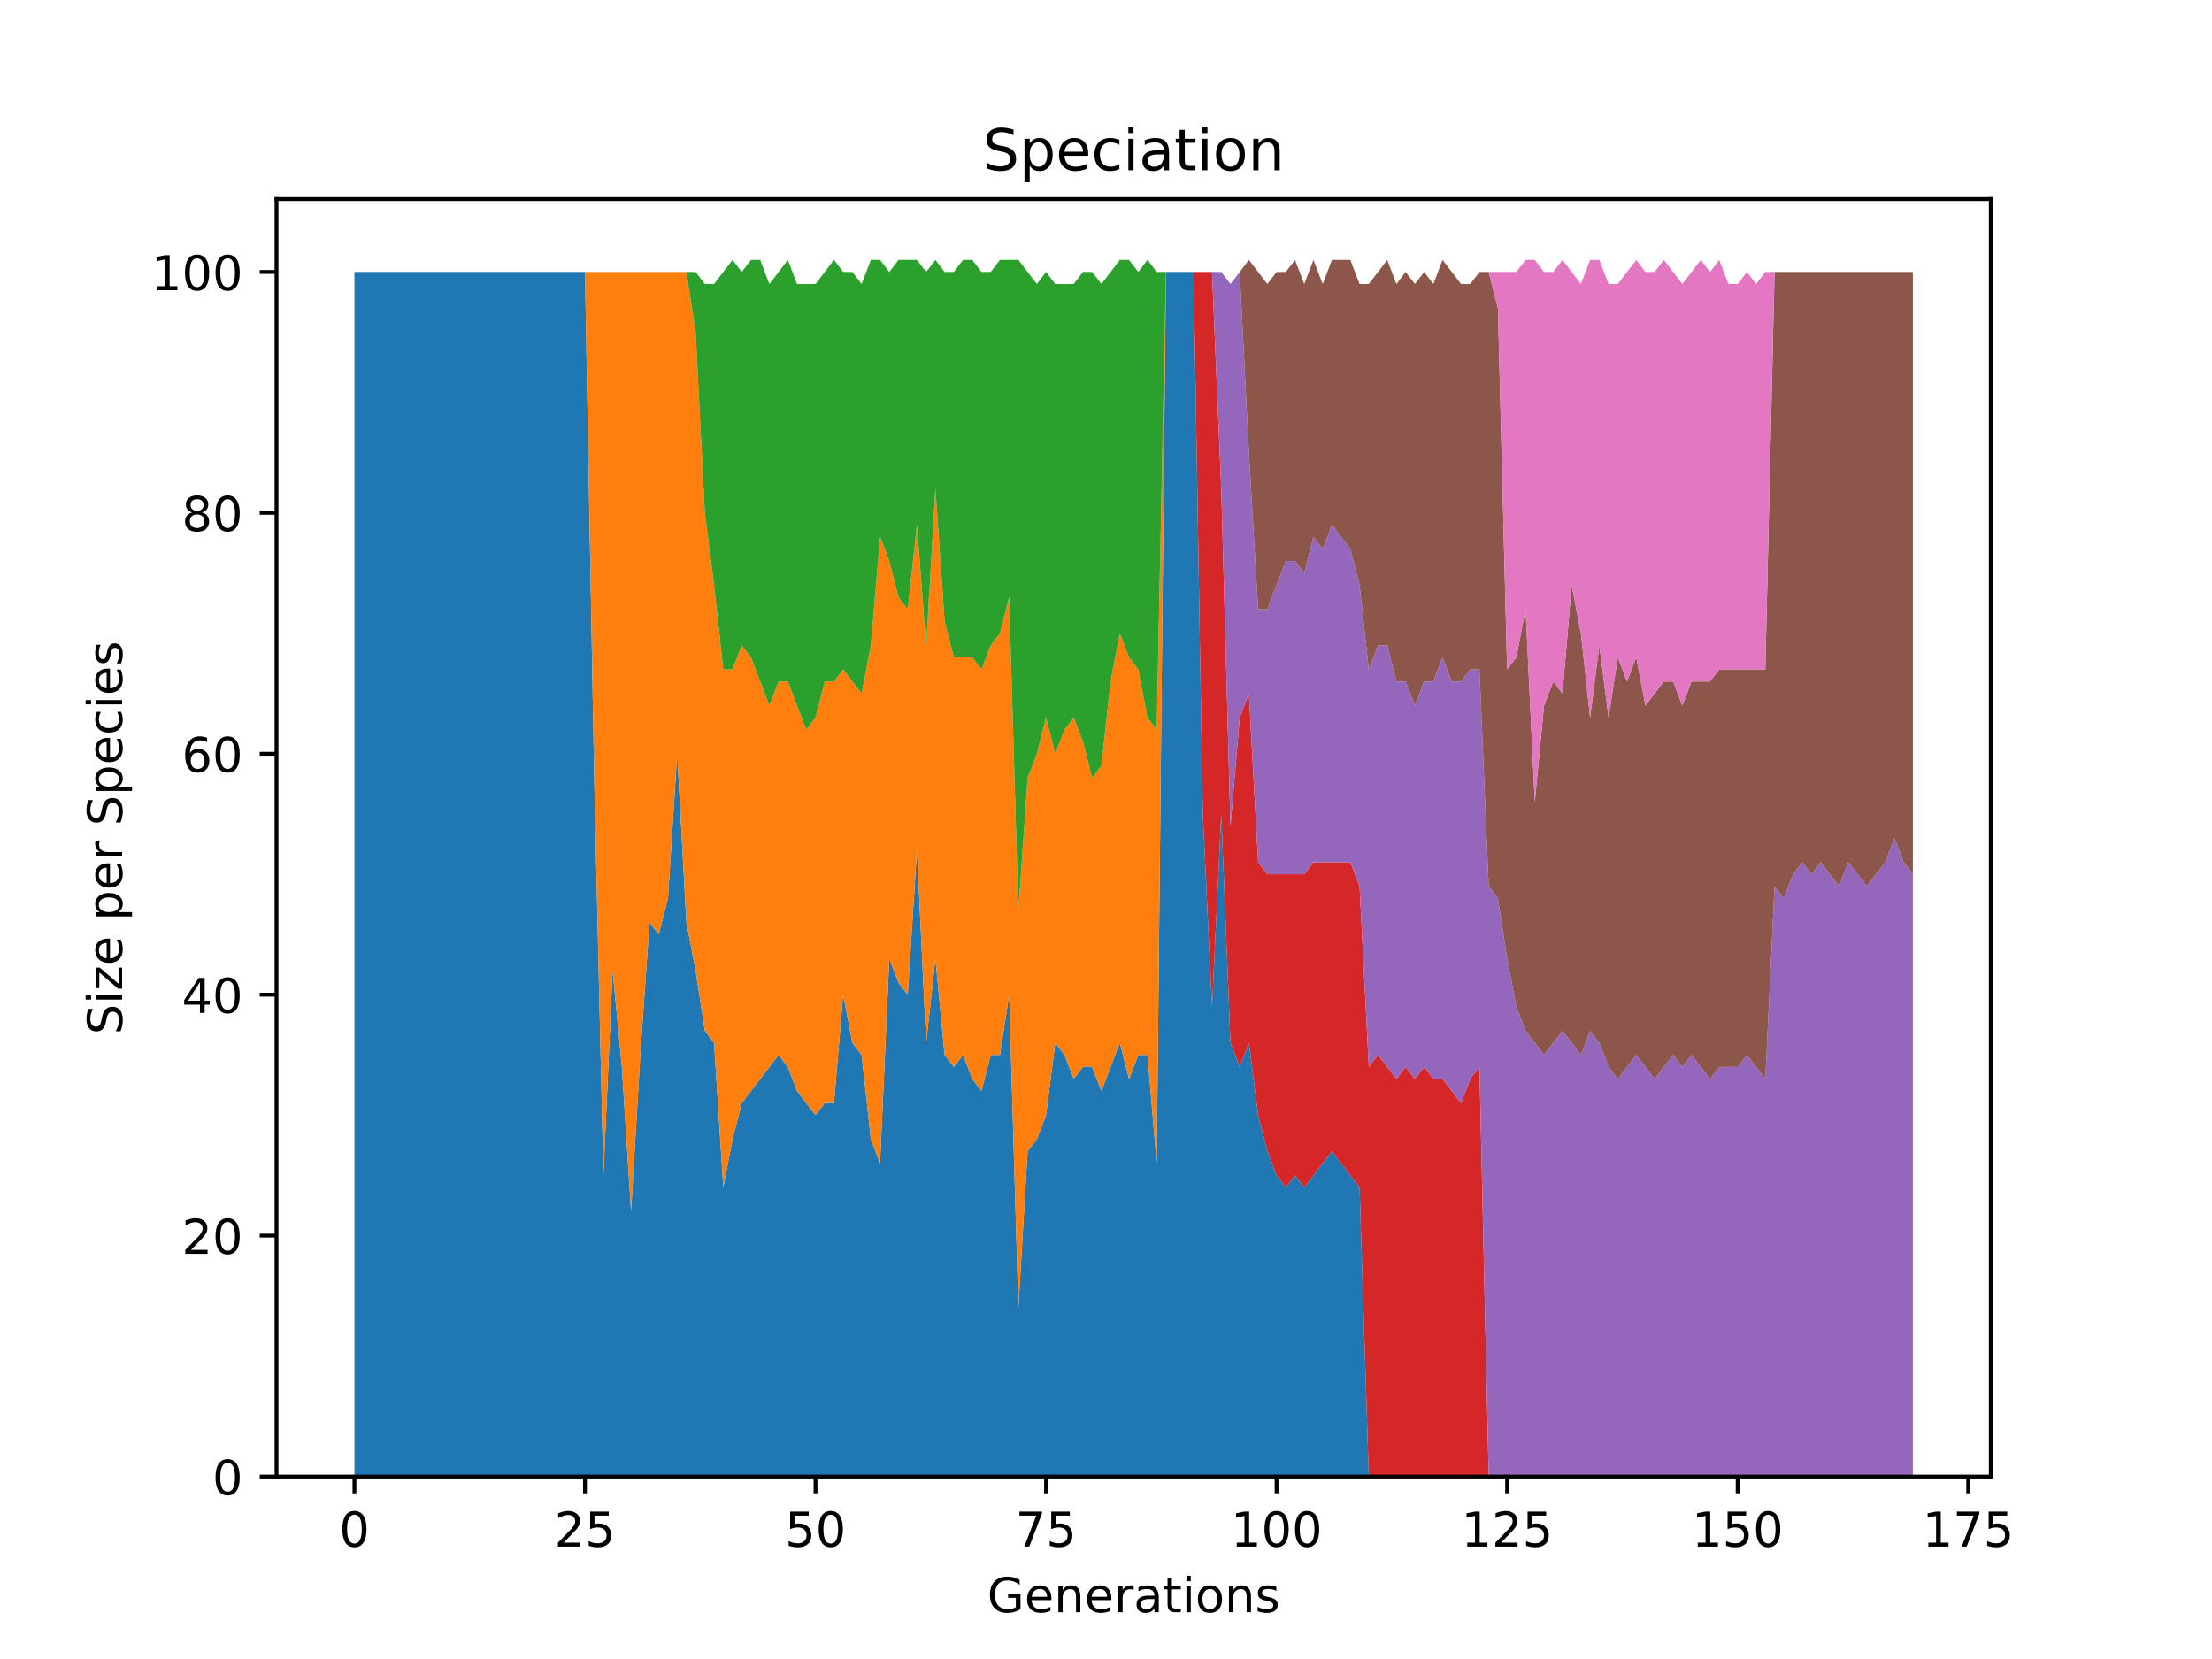 <?xml version="1.0" encoding="utf-8" standalone="no"?>
<!DOCTYPE svg PUBLIC "-//W3C//DTD SVG 1.1//EN"
  "http://www.w3.org/Graphics/SVG/1.1/DTD/svg11.dtd">
<!-- Created with matplotlib (https://matplotlib.org/) -->
<svg height="345.6pt" version="1.1" viewBox="0 0 460.8 345.6" width="460.8pt" xmlns="http://www.w3.org/2000/svg" xmlns:xlink="http://www.w3.org/1999/xlink">
 <defs>
  <style type="text/css">*{stroke-linecap:butt;stroke-linejoin:round;}</style>
 </defs>
 <g id="figure_1">
  <g id="patch_1">
   <path d="M 0 345.6 
L 460.8 345.6 
L 460.8 0 
L 0 0 
z
" style="fill:#ffffff;"/>
  </g>
  <g id="axes_1">
   <g id="patch_2">
    <path d="M 57.6 307.584 
L 414.72 307.584 
L 414.72 41.472 
L 57.6 41.472 
z
" style="fill:#ffffff;"/>
   </g>
   <g id="PolyCollection_1">
    <path clip-path="url(#pe7f2d11ba0)" d="M 73.833 56.653 
L 73.833 307.584 
L 75.754 307.584 
L 77.675 307.584 
L 79.596 307.584 
L 81.517 307.584 
L 83.438 307.584 
L 85.359 307.584 
L 87.28 307.584 
L 89.201 307.584 
L 91.122 307.584 
L 93.043 307.584 
L 94.964 307.584 
L 96.885 307.584 
L 98.806 307.584 
L 100.727 307.584 
L 102.648 307.584 
L 104.569 307.584 
L 106.49 307.584 
L 108.411 307.584 
L 110.332 307.584 
L 112.253 307.584 
L 114.174 307.584 
L 116.095 307.584 
L 118.016 307.584 
L 119.938 307.584 
L 121.859 307.584 
L 123.78 307.584 
L 125.701 307.584 
L 127.622 307.584 
L 129.543 307.584 
L 131.464 307.584 
L 133.385 307.584 
L 135.306 307.584 
L 137.227 307.584 
L 139.148 307.584 
L 141.069 307.584 
L 142.99 307.584 
L 144.911 307.584 
L 146.832 307.584 
L 148.753 307.584 
L 150.674 307.584 
L 152.595 307.584 
L 154.516 307.584 
L 156.437 307.584 
L 158.358 307.584 
L 160.279 307.584 
L 162.2 307.584 
L 164.121 307.584 
L 166.042 307.584 
L 167.963 307.584 
L 169.884 307.584 
L 171.805 307.584 
L 173.726 307.584 
L 175.647 307.584 
L 177.568 307.584 
L 179.49 307.584 
L 181.411 307.584 
L 183.332 307.584 
L 185.253 307.584 
L 187.174 307.584 
L 189.095 307.584 
L 191.016 307.584 
L 192.937 307.584 
L 194.858 307.584 
L 196.779 307.584 
L 198.7 307.584 
L 200.621 307.584 
L 202.542 307.584 
L 204.463 307.584 
L 206.384 307.584 
L 208.305 307.584 
L 210.226 307.584 
L 212.147 307.584 
L 214.068 307.584 
L 215.989 307.584 
L 217.91 307.584 
L 219.831 307.584 
L 221.752 307.584 
L 223.673 307.584 
L 225.594 307.584 
L 227.515 307.584 
L 229.436 307.584 
L 231.357 307.584 
L 233.278 307.584 
L 235.199 307.584 
L 237.121 307.584 
L 239.042 307.584 
L 240.963 307.584 
L 242.884 307.584 
L 244.805 307.584 
L 246.726 307.584 
L 248.647 307.584 
L 250.568 307.584 
L 252.489 307.584 
L 254.41 307.584 
L 256.331 307.584 
L 258.252 307.584 
L 260.173 307.584 
L 262.094 307.584 
L 264.015 307.584 
L 265.936 307.584 
L 267.857 307.584 
L 269.778 307.584 
L 271.699 307.584 
L 273.62 307.584 
L 275.541 307.584 
L 277.462 307.584 
L 279.383 307.584 
L 281.304 307.584 
L 283.225 307.584 
L 285.146 307.584 
L 287.067 307.584 
L 288.988 307.584 
L 290.909 307.584 
L 292.83 307.584 
L 294.752 307.584 
L 296.673 307.584 
L 298.594 307.584 
L 300.515 307.584 
L 302.436 307.584 
L 304.357 307.584 
L 306.278 307.584 
L 308.199 307.584 
L 310.12 307.584 
L 312.041 307.584 
L 313.962 307.584 
L 315.883 307.584 
L 317.804 307.584 
L 319.725 307.584 
L 321.646 307.584 
L 323.567 307.584 
L 325.488 307.584 
L 327.409 307.584 
L 329.33 307.584 
L 331.251 307.584 
L 333.172 307.584 
L 335.093 307.584 
L 337.014 307.584 
L 338.935 307.584 
L 340.856 307.584 
L 342.777 307.584 
L 344.698 307.584 
L 346.619 307.584 
L 348.54 307.584 
L 350.461 307.584 
L 352.382 307.584 
L 354.304 307.584 
L 356.225 307.584 
L 358.146 307.584 
L 360.067 307.584 
L 361.988 307.584 
L 363.909 307.584 
L 365.83 307.584 
L 367.751 307.584 
L 369.672 307.584 
L 371.593 307.584 
L 373.514 307.584 
L 375.435 307.584 
L 377.356 307.584 
L 379.277 307.584 
L 381.198 307.584 
L 383.119 307.584 
L 385.04 307.584 
L 386.961 307.584 
L 388.882 307.584 
L 390.803 307.584 
L 392.724 307.584 
L 394.645 307.584 
L 396.566 307.584 
L 398.487 307.584 
L 398.487 307.584 
L 398.487 307.584 
L 396.566 307.584 
L 394.645 307.584 
L 392.724 307.584 
L 390.803 307.584 
L 388.882 307.584 
L 386.961 307.584 
L 385.04 307.584 
L 383.119 307.584 
L 381.198 307.584 
L 379.277 307.584 
L 377.356 307.584 
L 375.435 307.584 
L 373.514 307.584 
L 371.593 307.584 
L 369.672 307.584 
L 367.751 307.584 
L 365.83 307.584 
L 363.909 307.584 
L 361.988 307.584 
L 360.067 307.584 
L 358.146 307.584 
L 356.225 307.584 
L 354.304 307.584 
L 352.382 307.584 
L 350.461 307.584 
L 348.54 307.584 
L 346.619 307.584 
L 344.698 307.584 
L 342.777 307.584 
L 340.856 307.584 
L 338.935 307.584 
L 337.014 307.584 
L 335.093 307.584 
L 333.172 307.584 
L 331.251 307.584 
L 329.33 307.584 
L 327.409 307.584 
L 325.488 307.584 
L 323.567 307.584 
L 321.646 307.584 
L 319.725 307.584 
L 317.804 307.584 
L 315.883 307.584 
L 313.962 307.584 
L 312.041 307.584 
L 310.12 307.584 
L 308.199 307.584 
L 306.278 307.584 
L 304.357 307.584 
L 302.436 307.584 
L 300.515 307.584 
L 298.594 307.584 
L 296.673 307.584 
L 294.752 307.584 
L 292.83 307.584 
L 290.909 307.584 
L 288.988 307.584 
L 287.067 307.584 
L 285.146 307.584 
L 283.225 247.361 
L 281.304 244.851 
L 279.383 242.342 
L 277.462 239.833 
L 275.541 242.342 
L 273.62 244.851 
L 271.699 247.361 
L 269.778 244.851 
L 267.857 247.361 
L 265.936 244.851 
L 264.015 239.833 
L 262.094 232.305 
L 260.173 217.249 
L 258.252 222.268 
L 256.331 217.249 
L 254.41 169.572 
L 252.489 209.721 
L 250.568 169.572 
L 248.647 56.653 
L 246.726 56.653 
L 244.805 56.653 
L 242.884 56.653 
L 240.963 242.342 
L 239.042 219.758 
L 237.121 219.758 
L 235.199 224.777 
L 233.278 217.249 
L 231.357 222.268 
L 229.436 227.286 
L 227.515 222.268 
L 225.594 222.268 
L 223.673 224.777 
L 221.752 219.758 
L 219.831 217.249 
L 217.91 232.305 
L 215.989 237.323 
L 214.068 239.833 
L 212.147 272.454 
L 210.226 207.212 
L 208.305 219.758 
L 206.384 219.758 
L 204.463 227.286 
L 202.542 224.777 
L 200.621 219.758 
L 198.7 222.268 
L 196.779 219.758 
L 194.858 199.684 
L 192.937 217.249 
L 191.016 177.1 
L 189.095 207.212 
L 187.174 204.702 
L 185.253 199.684 
L 183.332 242.342 
L 181.411 237.323 
L 179.49 219.758 
L 177.568 217.249 
L 175.647 207.212 
L 173.726 229.795 
L 171.805 229.795 
L 169.884 232.305 
L 167.963 229.795 
L 166.042 227.286 
L 164.121 222.268 
L 162.2 219.758 
L 160.279 222.268 
L 158.358 224.777 
L 156.437 227.286 
L 154.516 229.795 
L 152.595 237.323 
L 150.674 247.361 
L 148.753 217.249 
L 146.832 214.74 
L 144.911 202.193 
L 142.99 192.156 
L 141.069 157.026 
L 139.148 187.137 
L 137.227 194.665 
L 135.306 192.156 
L 133.385 219.758 
L 131.464 252.379 
L 129.543 222.268 
L 127.622 202.193 
L 125.701 244.851 
L 123.78 162.044 
L 121.859 56.653 
L 119.938 56.653 
L 118.016 56.653 
L 116.095 56.653 
L 114.174 56.653 
L 112.253 56.653 
L 110.332 56.653 
L 108.411 56.653 
L 106.49 56.653 
L 104.569 56.653 
L 102.648 56.653 
L 100.727 56.653 
L 98.806 56.653 
L 96.885 56.653 
L 94.964 56.653 
L 93.043 56.653 
L 91.122 56.653 
L 89.201 56.653 
L 87.28 56.653 
L 85.359 56.653 
L 83.438 56.653 
L 81.517 56.653 
L 79.596 56.653 
L 77.675 56.653 
L 75.754 56.653 
L 73.833 56.653 
z
" style="fill:#1f77b4;"/>
   </g>
   <g id="PolyCollection_2">
    <path clip-path="url(#pe7f2d11ba0)" d="M 73.833 56.653 
L 73.833 56.653 
L 75.754 56.653 
L 77.675 56.653 
L 79.596 56.653 
L 81.517 56.653 
L 83.438 56.653 
L 85.359 56.653 
L 87.28 56.653 
L 89.201 56.653 
L 91.122 56.653 
L 93.043 56.653 
L 94.964 56.653 
L 96.885 56.653 
L 98.806 56.653 
L 100.727 56.653 
L 102.648 56.653 
L 104.569 56.653 
L 106.49 56.653 
L 108.411 56.653 
L 110.332 56.653 
L 112.253 56.653 
L 114.174 56.653 
L 116.095 56.653 
L 118.016 56.653 
L 119.938 56.653 
L 121.859 56.653 
L 123.78 162.044 
L 125.701 244.851 
L 127.622 202.193 
L 129.543 222.268 
L 131.464 252.379 
L 133.385 219.758 
L 135.306 192.156 
L 137.227 194.665 
L 139.148 187.137 
L 141.069 157.026 
L 142.99 192.156 
L 144.911 202.193 
L 146.832 214.74 
L 148.753 217.249 
L 150.674 247.361 
L 152.595 237.323 
L 154.516 229.795 
L 156.437 227.286 
L 158.358 224.777 
L 160.279 222.268 
L 162.2 219.758 
L 164.121 222.268 
L 166.042 227.286 
L 167.963 229.795 
L 169.884 232.305 
L 171.805 229.795 
L 173.726 229.795 
L 175.647 207.212 
L 177.568 217.249 
L 179.49 219.758 
L 181.411 237.323 
L 183.332 242.342 
L 185.253 199.684 
L 187.174 204.702 
L 189.095 207.212 
L 191.016 177.1 
L 192.937 217.249 
L 194.858 199.684 
L 196.779 219.758 
L 198.7 222.268 
L 200.621 219.758 
L 202.542 224.777 
L 204.463 227.286 
L 206.384 219.758 
L 208.305 219.758 
L 210.226 207.212 
L 212.147 272.454 
L 214.068 239.833 
L 215.989 237.323 
L 217.91 232.305 
L 219.831 217.249 
L 221.752 219.758 
L 223.673 224.777 
L 225.594 222.268 
L 227.515 222.268 
L 229.436 227.286 
L 231.357 222.268 
L 233.278 217.249 
L 235.199 224.777 
L 237.121 219.758 
L 239.042 219.758 
L 240.963 242.342 
L 242.884 56.653 
L 244.805 56.653 
L 246.726 56.653 
L 248.647 56.653 
L 250.568 169.572 
L 252.489 209.721 
L 254.41 169.572 
L 256.331 217.249 
L 258.252 222.268 
L 260.173 217.249 
L 262.094 232.305 
L 264.015 239.833 
L 265.936 244.851 
L 267.857 247.361 
L 269.778 244.851 
L 271.699 247.361 
L 273.62 244.851 
L 275.541 242.342 
L 277.462 239.833 
L 279.383 242.342 
L 281.304 244.851 
L 283.225 247.361 
L 285.146 307.584 
L 287.067 307.584 
L 288.988 307.584 
L 290.909 307.584 
L 292.83 307.584 
L 294.752 307.584 
L 296.673 307.584 
L 298.594 307.584 
L 300.515 307.584 
L 302.436 307.584 
L 304.357 307.584 
L 306.278 307.584 
L 308.199 307.584 
L 310.12 307.584 
L 312.041 307.584 
L 313.962 307.584 
L 315.883 307.584 
L 317.804 307.584 
L 319.725 307.584 
L 321.646 307.584 
L 323.567 307.584 
L 325.488 307.584 
L 327.409 307.584 
L 329.33 307.584 
L 331.251 307.584 
L 333.172 307.584 
L 335.093 307.584 
L 337.014 307.584 
L 338.935 307.584 
L 340.856 307.584 
L 342.777 307.584 
L 344.698 307.584 
L 346.619 307.584 
L 348.54 307.584 
L 350.461 307.584 
L 352.382 307.584 
L 354.304 307.584 
L 356.225 307.584 
L 358.146 307.584 
L 360.067 307.584 
L 361.988 307.584 
L 363.909 307.584 
L 365.83 307.584 
L 367.751 307.584 
L 369.672 307.584 
L 371.593 307.584 
L 373.514 307.584 
L 375.435 307.584 
L 377.356 307.584 
L 379.277 307.584 
L 381.198 307.584 
L 383.119 307.584 
L 385.04 307.584 
L 386.961 307.584 
L 388.882 307.584 
L 390.803 307.584 
L 392.724 307.584 
L 394.645 307.584 
L 396.566 307.584 
L 398.487 307.584 
L 398.487 307.584 
L 398.487 307.584 
L 396.566 307.584 
L 394.645 307.584 
L 392.724 307.584 
L 390.803 307.584 
L 388.882 307.584 
L 386.961 307.584 
L 385.04 307.584 
L 383.119 307.584 
L 381.198 307.584 
L 379.277 307.584 
L 377.356 307.584 
L 375.435 307.584 
L 373.514 307.584 
L 371.593 307.584 
L 369.672 307.584 
L 367.751 307.584 
L 365.83 307.584 
L 363.909 307.584 
L 361.988 307.584 
L 360.067 307.584 
L 358.146 307.584 
L 356.225 307.584 
L 354.304 307.584 
L 352.382 307.584 
L 350.461 307.584 
L 348.54 307.584 
L 346.619 307.584 
L 344.698 307.584 
L 342.777 307.584 
L 340.856 307.584 
L 338.935 307.584 
L 337.014 307.584 
L 335.093 307.584 
L 333.172 307.584 
L 331.251 307.584 
L 329.33 307.584 
L 327.409 307.584 
L 325.488 307.584 
L 323.567 307.584 
L 321.646 307.584 
L 319.725 307.584 
L 317.804 307.584 
L 315.883 307.584 
L 313.962 307.584 
L 312.041 307.584 
L 310.12 307.584 
L 308.199 307.584 
L 306.278 307.584 
L 304.357 307.584 
L 302.436 307.584 
L 300.515 307.584 
L 298.594 307.584 
L 296.673 307.584 
L 294.752 307.584 
L 292.83 307.584 
L 290.909 307.584 
L 288.988 307.584 
L 287.067 307.584 
L 285.146 307.584 
L 283.225 247.361 
L 281.304 244.851 
L 279.383 242.342 
L 277.462 239.833 
L 275.541 242.342 
L 273.62 244.851 
L 271.699 247.361 
L 269.778 244.851 
L 267.857 247.361 
L 265.936 244.851 
L 264.015 239.833 
L 262.094 232.305 
L 260.173 217.249 
L 258.252 222.268 
L 256.331 217.249 
L 254.41 169.572 
L 252.489 209.721 
L 250.568 169.572 
L 248.647 56.653 
L 246.726 56.653 
L 244.805 56.653 
L 242.884 56.653 
L 240.963 152.007 
L 239.042 149.498 
L 237.121 139.46 
L 235.199 136.951 
L 233.278 131.933 
L 231.357 141.97 
L 229.436 159.535 
L 227.515 162.044 
L 225.594 154.516 
L 223.673 149.498 
L 221.752 152.007 
L 219.831 157.026 
L 217.91 149.498 
L 215.989 157.026 
L 214.068 162.044 
L 212.147 189.647 
L 210.226 124.405 
L 208.305 131.933 
L 206.384 134.442 
L 204.463 139.46 
L 202.542 136.951 
L 200.621 136.951 
L 198.7 136.951 
L 196.779 129.423 
L 194.858 101.821 
L 192.937 134.442 
L 191.016 109.349 
L 189.095 126.914 
L 187.174 124.405 
L 185.253 116.877 
L 183.332 111.858 
L 181.411 134.442 
L 179.49 144.479 
L 177.568 141.97 
L 175.647 139.46 
L 173.726 141.97 
L 171.805 141.97 
L 169.884 149.498 
L 167.963 152.007 
L 166.042 146.988 
L 164.121 141.97 
L 162.2 141.97 
L 160.279 146.988 
L 158.358 141.97 
L 156.437 136.951 
L 154.516 134.442 
L 152.595 139.46 
L 150.674 139.46 
L 148.753 121.895 
L 146.832 106.839 
L 144.911 69.2 
L 142.99 56.653 
L 141.069 56.653 
L 139.148 56.653 
L 137.227 56.653 
L 135.306 56.653 
L 133.385 56.653 
L 131.464 56.653 
L 129.543 56.653 
L 127.622 56.653 
L 125.701 56.653 
L 123.78 56.653 
L 121.859 56.653 
L 119.938 56.653 
L 118.016 56.653 
L 116.095 56.653 
L 114.174 56.653 
L 112.253 56.653 
L 110.332 56.653 
L 108.411 56.653 
L 106.49 56.653 
L 104.569 56.653 
L 102.648 56.653 
L 100.727 56.653 
L 98.806 56.653 
L 96.885 56.653 
L 94.964 56.653 
L 93.043 56.653 
L 91.122 56.653 
L 89.201 56.653 
L 87.28 56.653 
L 85.359 56.653 
L 83.438 56.653 
L 81.517 56.653 
L 79.596 56.653 
L 77.675 56.653 
L 75.754 56.653 
L 73.833 56.653 
z
" style="fill:#ff7f0e;"/>
   </g>
   <g id="PolyCollection_3">
    <path clip-path="url(#pe7f2d11ba0)" d="M 73.833 56.653 
L 73.833 56.653 
L 75.754 56.653 
L 77.675 56.653 
L 79.596 56.653 
L 81.517 56.653 
L 83.438 56.653 
L 85.359 56.653 
L 87.28 56.653 
L 89.201 56.653 
L 91.122 56.653 
L 93.043 56.653 
L 94.964 56.653 
L 96.885 56.653 
L 98.806 56.653 
L 100.727 56.653 
L 102.648 56.653 
L 104.569 56.653 
L 106.49 56.653 
L 108.411 56.653 
L 110.332 56.653 
L 112.253 56.653 
L 114.174 56.653 
L 116.095 56.653 
L 118.016 56.653 
L 119.938 56.653 
L 121.859 56.653 
L 123.78 56.653 
L 125.701 56.653 
L 127.622 56.653 
L 129.543 56.653 
L 131.464 56.653 
L 133.385 56.653 
L 135.306 56.653 
L 137.227 56.653 
L 139.148 56.653 
L 141.069 56.653 
L 142.99 56.653 
L 144.911 69.2 
L 146.832 106.839 
L 148.753 121.895 
L 150.674 139.46 
L 152.595 139.46 
L 154.516 134.442 
L 156.437 136.951 
L 158.358 141.97 
L 160.279 146.988 
L 162.2 141.97 
L 164.121 141.97 
L 166.042 146.988 
L 167.963 152.007 
L 169.884 149.498 
L 171.805 141.97 
L 173.726 141.97 
L 175.647 139.46 
L 177.568 141.97 
L 179.49 144.479 
L 181.411 134.442 
L 183.332 111.858 
L 185.253 116.877 
L 187.174 124.405 
L 189.095 126.914 
L 191.016 109.349 
L 192.937 134.442 
L 194.858 101.821 
L 196.779 129.423 
L 198.7 136.951 
L 200.621 136.951 
L 202.542 136.951 
L 204.463 139.46 
L 206.384 134.442 
L 208.305 131.933 
L 210.226 124.405 
L 212.147 189.647 
L 214.068 162.044 
L 215.989 157.026 
L 217.91 149.498 
L 219.831 157.026 
L 221.752 152.007 
L 223.673 149.498 
L 225.594 154.516 
L 227.515 162.044 
L 229.436 159.535 
L 231.357 141.97 
L 233.278 131.933 
L 235.199 136.951 
L 237.121 139.46 
L 239.042 149.498 
L 240.963 152.007 
L 242.884 56.653 
L 244.805 56.653 
L 246.726 56.653 
L 248.647 56.653 
L 250.568 169.572 
L 252.489 209.721 
L 254.41 169.572 
L 256.331 217.249 
L 258.252 222.268 
L 260.173 217.249 
L 262.094 232.305 
L 264.015 239.833 
L 265.936 244.851 
L 267.857 247.361 
L 269.778 244.851 
L 271.699 247.361 
L 273.62 244.851 
L 275.541 242.342 
L 277.462 239.833 
L 279.383 242.342 
L 281.304 244.851 
L 283.225 247.361 
L 285.146 307.584 
L 287.067 307.584 
L 288.988 307.584 
L 290.909 307.584 
L 292.83 307.584 
L 294.752 307.584 
L 296.673 307.584 
L 298.594 307.584 
L 300.515 307.584 
L 302.436 307.584 
L 304.357 307.584 
L 306.278 307.584 
L 308.199 307.584 
L 310.12 307.584 
L 312.041 307.584 
L 313.962 307.584 
L 315.883 307.584 
L 317.804 307.584 
L 319.725 307.584 
L 321.646 307.584 
L 323.567 307.584 
L 325.488 307.584 
L 327.409 307.584 
L 329.33 307.584 
L 331.251 307.584 
L 333.172 307.584 
L 335.093 307.584 
L 337.014 307.584 
L 338.935 307.584 
L 340.856 307.584 
L 342.777 307.584 
L 344.698 307.584 
L 346.619 307.584 
L 348.54 307.584 
L 350.461 307.584 
L 352.382 307.584 
L 354.304 307.584 
L 356.225 307.584 
L 358.146 307.584 
L 360.067 307.584 
L 361.988 307.584 
L 363.909 307.584 
L 365.83 307.584 
L 367.751 307.584 
L 369.672 307.584 
L 371.593 307.584 
L 373.514 307.584 
L 375.435 307.584 
L 377.356 307.584 
L 379.277 307.584 
L 381.198 307.584 
L 383.119 307.584 
L 385.04 307.584 
L 386.961 307.584 
L 388.882 307.584 
L 390.803 307.584 
L 392.724 307.584 
L 394.645 307.584 
L 396.566 307.584 
L 398.487 307.584 
L 398.487 307.584 
L 398.487 307.584 
L 396.566 307.584 
L 394.645 307.584 
L 392.724 307.584 
L 390.803 307.584 
L 388.882 307.584 
L 386.961 307.584 
L 385.04 307.584 
L 383.119 307.584 
L 381.198 307.584 
L 379.277 307.584 
L 377.356 307.584 
L 375.435 307.584 
L 373.514 307.584 
L 371.593 307.584 
L 369.672 307.584 
L 367.751 307.584 
L 365.83 307.584 
L 363.909 307.584 
L 361.988 307.584 
L 360.067 307.584 
L 358.146 307.584 
L 356.225 307.584 
L 354.304 307.584 
L 352.382 307.584 
L 350.461 307.584 
L 348.54 307.584 
L 346.619 307.584 
L 344.698 307.584 
L 342.777 307.584 
L 340.856 307.584 
L 338.935 307.584 
L 337.014 307.584 
L 335.093 307.584 
L 333.172 307.584 
L 331.251 307.584 
L 329.33 307.584 
L 327.409 307.584 
L 325.488 307.584 
L 323.567 307.584 
L 321.646 307.584 
L 319.725 307.584 
L 317.804 307.584 
L 315.883 307.584 
L 313.962 307.584 
L 312.041 307.584 
L 310.12 307.584 
L 308.199 307.584 
L 306.278 307.584 
L 304.357 307.584 
L 302.436 307.584 
L 300.515 307.584 
L 298.594 307.584 
L 296.673 307.584 
L 294.752 307.584 
L 292.83 307.584 
L 290.909 307.584 
L 288.988 307.584 
L 287.067 307.584 
L 285.146 307.584 
L 283.225 247.361 
L 281.304 244.851 
L 279.383 242.342 
L 277.462 239.833 
L 275.541 242.342 
L 273.62 244.851 
L 271.699 247.361 
L 269.778 244.851 
L 267.857 247.361 
L 265.936 244.851 
L 264.015 239.833 
L 262.094 232.305 
L 260.173 217.249 
L 258.252 222.268 
L 256.331 217.249 
L 254.41 169.572 
L 252.489 209.721 
L 250.568 169.572 
L 248.647 56.653 
L 246.726 56.653 
L 244.805 56.653 
L 242.884 56.653 
L 240.963 56.653 
L 239.042 54.144 
L 237.121 56.653 
L 235.199 54.144 
L 233.278 54.144 
L 231.357 56.653 
L 229.436 59.163 
L 227.515 56.653 
L 225.594 56.653 
L 223.673 59.163 
L 221.752 59.163 
L 219.831 59.163 
L 217.91 56.653 
L 215.989 59.163 
L 214.068 56.653 
L 212.147 54.144 
L 210.226 54.144 
L 208.305 54.144 
L 206.384 56.653 
L 204.463 56.653 
L 202.542 54.144 
L 200.621 54.144 
L 198.7 56.653 
L 196.779 56.653 
L 194.858 54.144 
L 192.937 56.653 
L 191.016 54.144 
L 189.095 54.144 
L 187.174 54.144 
L 185.253 56.653 
L 183.332 54.144 
L 181.411 54.144 
L 179.49 59.163 
L 177.568 56.653 
L 175.647 56.653 
L 173.726 54.144 
L 171.805 56.653 
L 169.884 59.163 
L 167.963 59.163 
L 166.042 59.163 
L 164.121 54.144 
L 162.2 56.653 
L 160.279 59.163 
L 158.358 54.144 
L 156.437 54.144 
L 154.516 56.653 
L 152.595 54.144 
L 150.674 56.653 
L 148.753 59.163 
L 146.832 59.163 
L 144.911 56.653 
L 142.99 56.653 
L 141.069 56.653 
L 139.148 56.653 
L 137.227 56.653 
L 135.306 56.653 
L 133.385 56.653 
L 131.464 56.653 
L 129.543 56.653 
L 127.622 56.653 
L 125.701 56.653 
L 123.78 56.653 
L 121.859 56.653 
L 119.938 56.653 
L 118.016 56.653 
L 116.095 56.653 
L 114.174 56.653 
L 112.253 56.653 
L 110.332 56.653 
L 108.411 56.653 
L 106.49 56.653 
L 104.569 56.653 
L 102.648 56.653 
L 100.727 56.653 
L 98.806 56.653 
L 96.885 56.653 
L 94.964 56.653 
L 93.043 56.653 
L 91.122 56.653 
L 89.201 56.653 
L 87.28 56.653 
L 85.359 56.653 
L 83.438 56.653 
L 81.517 56.653 
L 79.596 56.653 
L 77.675 56.653 
L 75.754 56.653 
L 73.833 56.653 
z
" style="fill:#2ca02c;"/>
   </g>
   <g id="PolyCollection_4">
    <path clip-path="url(#pe7f2d11ba0)" d="M 73.833 56.653 
L 73.833 56.653 
L 75.754 56.653 
L 77.675 56.653 
L 79.596 56.653 
L 81.517 56.653 
L 83.438 56.653 
L 85.359 56.653 
L 87.28 56.653 
L 89.201 56.653 
L 91.122 56.653 
L 93.043 56.653 
L 94.964 56.653 
L 96.885 56.653 
L 98.806 56.653 
L 100.727 56.653 
L 102.648 56.653 
L 104.569 56.653 
L 106.49 56.653 
L 108.411 56.653 
L 110.332 56.653 
L 112.253 56.653 
L 114.174 56.653 
L 116.095 56.653 
L 118.016 56.653 
L 119.938 56.653 
L 121.859 56.653 
L 123.78 56.653 
L 125.701 56.653 
L 127.622 56.653 
L 129.543 56.653 
L 131.464 56.653 
L 133.385 56.653 
L 135.306 56.653 
L 137.227 56.653 
L 139.148 56.653 
L 141.069 56.653 
L 142.99 56.653 
L 144.911 56.653 
L 146.832 59.163 
L 148.753 59.163 
L 150.674 56.653 
L 152.595 54.144 
L 154.516 56.653 
L 156.437 54.144 
L 158.358 54.144 
L 160.279 59.163 
L 162.2 56.653 
L 164.121 54.144 
L 166.042 59.163 
L 167.963 59.163 
L 169.884 59.163 
L 171.805 56.653 
L 173.726 54.144 
L 175.647 56.653 
L 177.568 56.653 
L 179.49 59.163 
L 181.411 54.144 
L 183.332 54.144 
L 185.253 56.653 
L 187.174 54.144 
L 189.095 54.144 
L 191.016 54.144 
L 192.937 56.653 
L 194.858 54.144 
L 196.779 56.653 
L 198.7 56.653 
L 200.621 54.144 
L 202.542 54.144 
L 204.463 56.653 
L 206.384 56.653 
L 208.305 54.144 
L 210.226 54.144 
L 212.147 54.144 
L 214.068 56.653 
L 215.989 59.163 
L 217.91 56.653 
L 219.831 59.163 
L 221.752 59.163 
L 223.673 59.163 
L 225.594 56.653 
L 227.515 56.653 
L 229.436 59.163 
L 231.357 56.653 
L 233.278 54.144 
L 235.199 54.144 
L 237.121 56.653 
L 239.042 54.144 
L 240.963 56.653 
L 242.884 56.653 
L 244.805 56.653 
L 246.726 56.653 
L 248.647 56.653 
L 250.568 169.572 
L 252.489 209.721 
L 254.41 169.572 
L 256.331 217.249 
L 258.252 222.268 
L 260.173 217.249 
L 262.094 232.305 
L 264.015 239.833 
L 265.936 244.851 
L 267.857 247.361 
L 269.778 244.851 
L 271.699 247.361 
L 273.62 244.851 
L 275.541 242.342 
L 277.462 239.833 
L 279.383 242.342 
L 281.304 244.851 
L 283.225 247.361 
L 285.146 307.584 
L 287.067 307.584 
L 288.988 307.584 
L 290.909 307.584 
L 292.83 307.584 
L 294.752 307.584 
L 296.673 307.584 
L 298.594 307.584 
L 300.515 307.584 
L 302.436 307.584 
L 304.357 307.584 
L 306.278 307.584 
L 308.199 307.584 
L 310.12 307.584 
L 312.041 307.584 
L 313.962 307.584 
L 315.883 307.584 
L 317.804 307.584 
L 319.725 307.584 
L 321.646 307.584 
L 323.567 307.584 
L 325.488 307.584 
L 327.409 307.584 
L 329.33 307.584 
L 331.251 307.584 
L 333.172 307.584 
L 335.093 307.584 
L 337.014 307.584 
L 338.935 307.584 
L 340.856 307.584 
L 342.777 307.584 
L 344.698 307.584 
L 346.619 307.584 
L 348.54 307.584 
L 350.461 307.584 
L 352.382 307.584 
L 354.304 307.584 
L 356.225 307.584 
L 358.146 307.584 
L 360.067 307.584 
L 361.988 307.584 
L 363.909 307.584 
L 365.83 307.584 
L 367.751 307.584 
L 369.672 307.584 
L 371.593 307.584 
L 373.514 307.584 
L 375.435 307.584 
L 377.356 307.584 
L 379.277 307.584 
L 381.198 307.584 
L 383.119 307.584 
L 385.04 307.584 
L 386.961 307.584 
L 388.882 307.584 
L 390.803 307.584 
L 392.724 307.584 
L 394.645 307.584 
L 396.566 307.584 
L 398.487 307.584 
L 398.487 307.584 
L 398.487 307.584 
L 396.566 307.584 
L 394.645 307.584 
L 392.724 307.584 
L 390.803 307.584 
L 388.882 307.584 
L 386.961 307.584 
L 385.04 307.584 
L 383.119 307.584 
L 381.198 307.584 
L 379.277 307.584 
L 377.356 307.584 
L 375.435 307.584 
L 373.514 307.584 
L 371.593 307.584 
L 369.672 307.584 
L 367.751 307.584 
L 365.83 307.584 
L 363.909 307.584 
L 361.988 307.584 
L 360.067 307.584 
L 358.146 307.584 
L 356.225 307.584 
L 354.304 307.584 
L 352.382 307.584 
L 350.461 307.584 
L 348.54 307.584 
L 346.619 307.584 
L 344.698 307.584 
L 342.777 307.584 
L 340.856 307.584 
L 338.935 307.584 
L 337.014 307.584 
L 335.093 307.584 
L 333.172 307.584 
L 331.251 307.584 
L 329.33 307.584 
L 327.409 307.584 
L 325.488 307.584 
L 323.567 307.584 
L 321.646 307.584 
L 319.725 307.584 
L 317.804 307.584 
L 315.883 307.584 
L 313.962 307.584 
L 312.041 307.584 
L 310.12 307.584 
L 308.199 222.268 
L 306.278 224.777 
L 304.357 229.795 
L 302.436 227.286 
L 300.515 224.777 
L 298.594 224.777 
L 296.673 222.268 
L 294.752 224.777 
L 292.83 222.268 
L 290.909 224.777 
L 288.988 222.268 
L 287.067 219.758 
L 285.146 222.268 
L 283.225 184.628 
L 281.304 179.609 
L 279.383 179.609 
L 277.462 179.609 
L 275.541 179.609 
L 273.62 179.609 
L 271.699 182.119 
L 269.778 182.119 
L 267.857 182.119 
L 265.936 182.119 
L 264.015 182.119 
L 262.094 179.609 
L 260.173 144.479 
L 258.252 149.498 
L 256.331 172.081 
L 254.41 101.821 
L 252.489 56.653 
L 250.568 56.653 
L 248.647 56.653 
L 246.726 56.653 
L 244.805 56.653 
L 242.884 56.653 
L 240.963 56.653 
L 239.042 54.144 
L 237.121 56.653 
L 235.199 54.144 
L 233.278 54.144 
L 231.357 56.653 
L 229.436 59.163 
L 227.515 56.653 
L 225.594 56.653 
L 223.673 59.163 
L 221.752 59.163 
L 219.831 59.163 
L 217.91 56.653 
L 215.989 59.163 
L 214.068 56.653 
L 212.147 54.144 
L 210.226 54.144 
L 208.305 54.144 
L 206.384 56.653 
L 204.463 56.653 
L 202.542 54.144 
L 200.621 54.144 
L 198.7 56.653 
L 196.779 56.653 
L 194.858 54.144 
L 192.937 56.653 
L 191.016 54.144 
L 189.095 54.144 
L 187.174 54.144 
L 185.253 56.653 
L 183.332 54.144 
L 181.411 54.144 
L 179.49 59.163 
L 177.568 56.653 
L 175.647 56.653 
L 173.726 54.144 
L 171.805 56.653 
L 169.884 59.163 
L 167.963 59.163 
L 166.042 59.163 
L 164.121 54.144 
L 162.2 56.653 
L 160.279 59.163 
L 158.358 54.144 
L 156.437 54.144 
L 154.516 56.653 
L 152.595 54.144 
L 150.674 56.653 
L 148.753 59.163 
L 146.832 59.163 
L 144.911 56.653 
L 142.99 56.653 
L 141.069 56.653 
L 139.148 56.653 
L 137.227 56.653 
L 135.306 56.653 
L 133.385 56.653 
L 131.464 56.653 
L 129.543 56.653 
L 127.622 56.653 
L 125.701 56.653 
L 123.78 56.653 
L 121.859 56.653 
L 119.938 56.653 
L 118.016 56.653 
L 116.095 56.653 
L 114.174 56.653 
L 112.253 56.653 
L 110.332 56.653 
L 108.411 56.653 
L 106.49 56.653 
L 104.569 56.653 
L 102.648 56.653 
L 100.727 56.653 
L 98.806 56.653 
L 96.885 56.653 
L 94.964 56.653 
L 93.043 56.653 
L 91.122 56.653 
L 89.201 56.653 
L 87.28 56.653 
L 85.359 56.653 
L 83.438 56.653 
L 81.517 56.653 
L 79.596 56.653 
L 77.675 56.653 
L 75.754 56.653 
L 73.833 56.653 
z
" style="fill:#d62728;"/>
   </g>
   <g id="PolyCollection_5">
    <path clip-path="url(#pe7f2d11ba0)" d="M 73.833 56.653 
L 73.833 56.653 
L 75.754 56.653 
L 77.675 56.653 
L 79.596 56.653 
L 81.517 56.653 
L 83.438 56.653 
L 85.359 56.653 
L 87.28 56.653 
L 89.201 56.653 
L 91.122 56.653 
L 93.043 56.653 
L 94.964 56.653 
L 96.885 56.653 
L 98.806 56.653 
L 100.727 56.653 
L 102.648 56.653 
L 104.569 56.653 
L 106.49 56.653 
L 108.411 56.653 
L 110.332 56.653 
L 112.253 56.653 
L 114.174 56.653 
L 116.095 56.653 
L 118.016 56.653 
L 119.938 56.653 
L 121.859 56.653 
L 123.78 56.653 
L 125.701 56.653 
L 127.622 56.653 
L 129.543 56.653 
L 131.464 56.653 
L 133.385 56.653 
L 135.306 56.653 
L 137.227 56.653 
L 139.148 56.653 
L 141.069 56.653 
L 142.99 56.653 
L 144.911 56.653 
L 146.832 59.163 
L 148.753 59.163 
L 150.674 56.653 
L 152.595 54.144 
L 154.516 56.653 
L 156.437 54.144 
L 158.358 54.144 
L 160.279 59.163 
L 162.2 56.653 
L 164.121 54.144 
L 166.042 59.163 
L 167.963 59.163 
L 169.884 59.163 
L 171.805 56.653 
L 173.726 54.144 
L 175.647 56.653 
L 177.568 56.653 
L 179.49 59.163 
L 181.411 54.144 
L 183.332 54.144 
L 185.253 56.653 
L 187.174 54.144 
L 189.095 54.144 
L 191.016 54.144 
L 192.937 56.653 
L 194.858 54.144 
L 196.779 56.653 
L 198.7 56.653 
L 200.621 54.144 
L 202.542 54.144 
L 204.463 56.653 
L 206.384 56.653 
L 208.305 54.144 
L 210.226 54.144 
L 212.147 54.144 
L 214.068 56.653 
L 215.989 59.163 
L 217.91 56.653 
L 219.831 59.163 
L 221.752 59.163 
L 223.673 59.163 
L 225.594 56.653 
L 227.515 56.653 
L 229.436 59.163 
L 231.357 56.653 
L 233.278 54.144 
L 235.199 54.144 
L 237.121 56.653 
L 239.042 54.144 
L 240.963 56.653 
L 242.884 56.653 
L 244.805 56.653 
L 246.726 56.653 
L 248.647 56.653 
L 250.568 56.653 
L 252.489 56.653 
L 254.41 101.821 
L 256.331 172.081 
L 258.252 149.498 
L 260.173 144.479 
L 262.094 179.609 
L 264.015 182.119 
L 265.936 182.119 
L 267.857 182.119 
L 269.778 182.119 
L 271.699 182.119 
L 273.62 179.609 
L 275.541 179.609 
L 277.462 179.609 
L 279.383 179.609 
L 281.304 179.609 
L 283.225 184.628 
L 285.146 222.268 
L 287.067 219.758 
L 288.988 222.268 
L 290.909 224.777 
L 292.83 222.268 
L 294.752 224.777 
L 296.673 222.268 
L 298.594 224.777 
L 300.515 224.777 
L 302.436 227.286 
L 304.357 229.795 
L 306.278 224.777 
L 308.199 222.268 
L 310.12 307.584 
L 312.041 307.584 
L 313.962 307.584 
L 315.883 307.584 
L 317.804 307.584 
L 319.725 307.584 
L 321.646 307.584 
L 323.567 307.584 
L 325.488 307.584 
L 327.409 307.584 
L 329.33 307.584 
L 331.251 307.584 
L 333.172 307.584 
L 335.093 307.584 
L 337.014 307.584 
L 338.935 307.584 
L 340.856 307.584 
L 342.777 307.584 
L 344.698 307.584 
L 346.619 307.584 
L 348.54 307.584 
L 350.461 307.584 
L 352.382 307.584 
L 354.304 307.584 
L 356.225 307.584 
L 358.146 307.584 
L 360.067 307.584 
L 361.988 307.584 
L 363.909 307.584 
L 365.83 307.584 
L 367.751 307.584 
L 369.672 307.584 
L 371.593 307.584 
L 373.514 307.584 
L 375.435 307.584 
L 377.356 307.584 
L 379.277 307.584 
L 381.198 307.584 
L 383.119 307.584 
L 385.04 307.584 
L 386.961 307.584 
L 388.882 307.584 
L 390.803 307.584 
L 392.724 307.584 
L 394.645 307.584 
L 396.566 307.584 
L 398.487 307.584 
L 398.487 182.119 
L 398.487 182.119 
L 396.566 179.609 
L 394.645 174.591 
L 392.724 179.609 
L 390.803 182.119 
L 388.882 184.628 
L 386.961 182.119 
L 385.04 179.609 
L 383.119 184.628 
L 381.198 182.119 
L 379.277 179.609 
L 377.356 182.119 
L 375.435 179.609 
L 373.514 182.119 
L 371.593 187.137 
L 369.672 184.628 
L 367.751 224.777 
L 365.83 222.268 
L 363.909 219.758 
L 361.988 222.268 
L 360.067 222.268 
L 358.146 222.268 
L 356.225 224.777 
L 354.304 222.268 
L 352.382 219.758 
L 350.461 222.268 
L 348.54 219.758 
L 346.619 222.268 
L 344.698 224.777 
L 342.777 222.268 
L 340.856 219.758 
L 338.935 222.268 
L 337.014 224.777 
L 335.093 222.268 
L 333.172 217.249 
L 331.251 214.74 
L 329.33 219.758 
L 327.409 217.249 
L 325.488 214.74 
L 323.567 217.249 
L 321.646 219.758 
L 319.725 217.249 
L 317.804 214.74 
L 315.883 209.721 
L 313.962 199.684 
L 312.041 187.137 
L 310.12 184.628 
L 308.199 139.46 
L 306.278 139.46 
L 304.357 141.97 
L 302.436 141.97 
L 300.515 136.951 
L 298.594 141.97 
L 296.673 141.97 
L 294.752 146.988 
L 292.83 141.97 
L 290.909 141.97 
L 288.988 134.442 
L 287.067 134.442 
L 285.146 139.46 
L 283.225 121.895 
L 281.304 114.367 
L 279.383 111.858 
L 277.462 109.349 
L 275.541 114.367 
L 273.62 111.858 
L 271.699 119.386 
L 269.778 116.877 
L 267.857 116.877 
L 265.936 121.895 
L 264.015 126.914 
L 262.094 126.914 
L 260.173 94.293 
L 258.252 56.653 
L 256.331 59.163 
L 254.41 56.653 
L 252.489 56.653 
L 250.568 56.653 
L 248.647 56.653 
L 246.726 56.653 
L 244.805 56.653 
L 242.884 56.653 
L 240.963 56.653 
L 239.042 54.144 
L 237.121 56.653 
L 235.199 54.144 
L 233.278 54.144 
L 231.357 56.653 
L 229.436 59.163 
L 227.515 56.653 
L 225.594 56.653 
L 223.673 59.163 
L 221.752 59.163 
L 219.831 59.163 
L 217.91 56.653 
L 215.989 59.163 
L 214.068 56.653 
L 212.147 54.144 
L 210.226 54.144 
L 208.305 54.144 
L 206.384 56.653 
L 204.463 56.653 
L 202.542 54.144 
L 200.621 54.144 
L 198.7 56.653 
L 196.779 56.653 
L 194.858 54.144 
L 192.937 56.653 
L 191.016 54.144 
L 189.095 54.144 
L 187.174 54.144 
L 185.253 56.653 
L 183.332 54.144 
L 181.411 54.144 
L 179.49 59.163 
L 177.568 56.653 
L 175.647 56.653 
L 173.726 54.144 
L 171.805 56.653 
L 169.884 59.163 
L 167.963 59.163 
L 166.042 59.163 
L 164.121 54.144 
L 162.2 56.653 
L 160.279 59.163 
L 158.358 54.144 
L 156.437 54.144 
L 154.516 56.653 
L 152.595 54.144 
L 150.674 56.653 
L 148.753 59.163 
L 146.832 59.163 
L 144.911 56.653 
L 142.99 56.653 
L 141.069 56.653 
L 139.148 56.653 
L 137.227 56.653 
L 135.306 56.653 
L 133.385 56.653 
L 131.464 56.653 
L 129.543 56.653 
L 127.622 56.653 
L 125.701 56.653 
L 123.78 56.653 
L 121.859 56.653 
L 119.938 56.653 
L 118.016 56.653 
L 116.095 56.653 
L 114.174 56.653 
L 112.253 56.653 
L 110.332 56.653 
L 108.411 56.653 
L 106.49 56.653 
L 104.569 56.653 
L 102.648 56.653 
L 100.727 56.653 
L 98.806 56.653 
L 96.885 56.653 
L 94.964 56.653 
L 93.043 56.653 
L 91.122 56.653 
L 89.201 56.653 
L 87.28 56.653 
L 85.359 56.653 
L 83.438 56.653 
L 81.517 56.653 
L 79.596 56.653 
L 77.675 56.653 
L 75.754 56.653 
L 73.833 56.653 
z
" style="fill:#9467bd;"/>
   </g>
   <g id="PolyCollection_6">
    <path clip-path="url(#pe7f2d11ba0)" d="M 73.833 56.653 
L 73.833 56.653 
L 75.754 56.653 
L 77.675 56.653 
L 79.596 56.653 
L 81.517 56.653 
L 83.438 56.653 
L 85.359 56.653 
L 87.28 56.653 
L 89.201 56.653 
L 91.122 56.653 
L 93.043 56.653 
L 94.964 56.653 
L 96.885 56.653 
L 98.806 56.653 
L 100.727 56.653 
L 102.648 56.653 
L 104.569 56.653 
L 106.49 56.653 
L 108.411 56.653 
L 110.332 56.653 
L 112.253 56.653 
L 114.174 56.653 
L 116.095 56.653 
L 118.016 56.653 
L 119.938 56.653 
L 121.859 56.653 
L 123.78 56.653 
L 125.701 56.653 
L 127.622 56.653 
L 129.543 56.653 
L 131.464 56.653 
L 133.385 56.653 
L 135.306 56.653 
L 137.227 56.653 
L 139.148 56.653 
L 141.069 56.653 
L 142.99 56.653 
L 144.911 56.653 
L 146.832 59.163 
L 148.753 59.163 
L 150.674 56.653 
L 152.595 54.144 
L 154.516 56.653 
L 156.437 54.144 
L 158.358 54.144 
L 160.279 59.163 
L 162.2 56.653 
L 164.121 54.144 
L 166.042 59.163 
L 167.963 59.163 
L 169.884 59.163 
L 171.805 56.653 
L 173.726 54.144 
L 175.647 56.653 
L 177.568 56.653 
L 179.49 59.163 
L 181.411 54.144 
L 183.332 54.144 
L 185.253 56.653 
L 187.174 54.144 
L 189.095 54.144 
L 191.016 54.144 
L 192.937 56.653 
L 194.858 54.144 
L 196.779 56.653 
L 198.7 56.653 
L 200.621 54.144 
L 202.542 54.144 
L 204.463 56.653 
L 206.384 56.653 
L 208.305 54.144 
L 210.226 54.144 
L 212.147 54.144 
L 214.068 56.653 
L 215.989 59.163 
L 217.91 56.653 
L 219.831 59.163 
L 221.752 59.163 
L 223.673 59.163 
L 225.594 56.653 
L 227.515 56.653 
L 229.436 59.163 
L 231.357 56.653 
L 233.278 54.144 
L 235.199 54.144 
L 237.121 56.653 
L 239.042 54.144 
L 240.963 56.653 
L 242.884 56.653 
L 244.805 56.653 
L 246.726 56.653 
L 248.647 56.653 
L 250.568 56.653 
L 252.489 56.653 
L 254.41 56.653 
L 256.331 59.163 
L 258.252 56.653 
L 260.173 94.293 
L 262.094 126.914 
L 264.015 126.914 
L 265.936 121.895 
L 267.857 116.877 
L 269.778 116.877 
L 271.699 119.386 
L 273.62 111.858 
L 275.541 114.367 
L 277.462 109.349 
L 279.383 111.858 
L 281.304 114.367 
L 283.225 121.895 
L 285.146 139.46 
L 287.067 134.442 
L 288.988 134.442 
L 290.909 141.97 
L 292.83 141.97 
L 294.752 146.988 
L 296.673 141.97 
L 298.594 141.97 
L 300.515 136.951 
L 302.436 141.97 
L 304.357 141.97 
L 306.278 139.46 
L 308.199 139.46 
L 310.12 184.628 
L 312.041 187.137 
L 313.962 199.684 
L 315.883 209.721 
L 317.804 214.74 
L 319.725 217.249 
L 321.646 219.758 
L 323.567 217.249 
L 325.488 214.74 
L 327.409 217.249 
L 329.33 219.758 
L 331.251 214.74 
L 333.172 217.249 
L 335.093 222.268 
L 337.014 224.777 
L 338.935 222.268 
L 340.856 219.758 
L 342.777 222.268 
L 344.698 224.777 
L 346.619 222.268 
L 348.54 219.758 
L 350.461 222.268 
L 352.382 219.758 
L 354.304 222.268 
L 356.225 224.777 
L 358.146 222.268 
L 360.067 222.268 
L 361.988 222.268 
L 363.909 219.758 
L 365.83 222.268 
L 367.751 224.777 
L 369.672 184.628 
L 371.593 187.137 
L 373.514 182.119 
L 375.435 179.609 
L 377.356 182.119 
L 379.277 179.609 
L 381.198 182.119 
L 383.119 184.628 
L 385.04 179.609 
L 386.961 182.119 
L 388.882 184.628 
L 390.803 182.119 
L 392.724 179.609 
L 394.645 174.591 
L 396.566 179.609 
L 398.487 182.119 
L 398.487 56.653 
L 398.487 56.653 
L 396.566 56.653 
L 394.645 56.653 
L 392.724 56.653 
L 390.803 56.653 
L 388.882 56.653 
L 386.961 56.653 
L 385.04 56.653 
L 383.119 56.653 
L 381.198 56.653 
L 379.277 56.653 
L 377.356 56.653 
L 375.435 56.653 
L 373.514 56.653 
L 371.593 56.653 
L 369.672 56.653 
L 367.751 139.46 
L 365.83 139.46 
L 363.909 139.46 
L 361.988 139.46 
L 360.067 139.46 
L 358.146 139.46 
L 356.225 141.97 
L 354.304 141.97 
L 352.382 141.97 
L 350.461 146.988 
L 348.54 141.97 
L 346.619 141.97 
L 344.698 144.479 
L 342.777 146.988 
L 340.856 136.951 
L 338.935 141.97 
L 337.014 136.951 
L 335.093 149.498 
L 333.172 134.442 
L 331.251 149.498 
L 329.33 131.933 
L 327.409 121.895 
L 325.488 144.479 
L 323.567 141.97 
L 321.646 146.988 
L 319.725 167.063 
L 317.804 126.914 
L 315.883 136.951 
L 313.962 139.46 
L 312.041 64.181 
L 310.12 56.653 
L 308.199 56.653 
L 306.278 59.163 
L 304.357 59.163 
L 302.436 56.653 
L 300.515 54.144 
L 298.594 59.163 
L 296.673 56.653 
L 294.752 59.163 
L 292.83 56.653 
L 290.909 59.163 
L 288.988 54.144 
L 287.067 56.653 
L 285.146 59.163 
L 283.225 59.163 
L 281.304 54.144 
L 279.383 54.144 
L 277.462 54.144 
L 275.541 59.163 
L 273.62 54.144 
L 271.699 59.163 
L 269.778 54.144 
L 267.857 56.653 
L 265.936 56.653 
L 264.015 59.163 
L 262.094 56.653 
L 260.173 54.144 
L 258.252 56.653 
L 256.331 59.163 
L 254.41 56.653 
L 252.489 56.653 
L 250.568 56.653 
L 248.647 56.653 
L 246.726 56.653 
L 244.805 56.653 
L 242.884 56.653 
L 240.963 56.653 
L 239.042 54.144 
L 237.121 56.653 
L 235.199 54.144 
L 233.278 54.144 
L 231.357 56.653 
L 229.436 59.163 
L 227.515 56.653 
L 225.594 56.653 
L 223.673 59.163 
L 221.752 59.163 
L 219.831 59.163 
L 217.91 56.653 
L 215.989 59.163 
L 214.068 56.653 
L 212.147 54.144 
L 210.226 54.144 
L 208.305 54.144 
L 206.384 56.653 
L 204.463 56.653 
L 202.542 54.144 
L 200.621 54.144 
L 198.7 56.653 
L 196.779 56.653 
L 194.858 54.144 
L 192.937 56.653 
L 191.016 54.144 
L 189.095 54.144 
L 187.174 54.144 
L 185.253 56.653 
L 183.332 54.144 
L 181.411 54.144 
L 179.49 59.163 
L 177.568 56.653 
L 175.647 56.653 
L 173.726 54.144 
L 171.805 56.653 
L 169.884 59.163 
L 167.963 59.163 
L 166.042 59.163 
L 164.121 54.144 
L 162.2 56.653 
L 160.279 59.163 
L 158.358 54.144 
L 156.437 54.144 
L 154.516 56.653 
L 152.595 54.144 
L 150.674 56.653 
L 148.753 59.163 
L 146.832 59.163 
L 144.911 56.653 
L 142.99 56.653 
L 141.069 56.653 
L 139.148 56.653 
L 137.227 56.653 
L 135.306 56.653 
L 133.385 56.653 
L 131.464 56.653 
L 129.543 56.653 
L 127.622 56.653 
L 125.701 56.653 
L 123.78 56.653 
L 121.859 56.653 
L 119.938 56.653 
L 118.016 56.653 
L 116.095 56.653 
L 114.174 56.653 
L 112.253 56.653 
L 110.332 56.653 
L 108.411 56.653 
L 106.49 56.653 
L 104.569 56.653 
L 102.648 56.653 
L 100.727 56.653 
L 98.806 56.653 
L 96.885 56.653 
L 94.964 56.653 
L 93.043 56.653 
L 91.122 56.653 
L 89.201 56.653 
L 87.28 56.653 
L 85.359 56.653 
L 83.438 56.653 
L 81.517 56.653 
L 79.596 56.653 
L 77.675 56.653 
L 75.754 56.653 
L 73.833 56.653 
z
" style="fill:#8c564b;"/>
   </g>
   <g id="PolyCollection_7">
    <path clip-path="url(#pe7f2d11ba0)" d="M 73.833 56.653 
L 73.833 56.653 
L 75.754 56.653 
L 77.675 56.653 
L 79.596 56.653 
L 81.517 56.653 
L 83.438 56.653 
L 85.359 56.653 
L 87.28 56.653 
L 89.201 56.653 
L 91.122 56.653 
L 93.043 56.653 
L 94.964 56.653 
L 96.885 56.653 
L 98.806 56.653 
L 100.727 56.653 
L 102.648 56.653 
L 104.569 56.653 
L 106.49 56.653 
L 108.411 56.653 
L 110.332 56.653 
L 112.253 56.653 
L 114.174 56.653 
L 116.095 56.653 
L 118.016 56.653 
L 119.938 56.653 
L 121.859 56.653 
L 123.78 56.653 
L 125.701 56.653 
L 127.622 56.653 
L 129.543 56.653 
L 131.464 56.653 
L 133.385 56.653 
L 135.306 56.653 
L 137.227 56.653 
L 139.148 56.653 
L 141.069 56.653 
L 142.99 56.653 
L 144.911 56.653 
L 146.832 59.163 
L 148.753 59.163 
L 150.674 56.653 
L 152.595 54.144 
L 154.516 56.653 
L 156.437 54.144 
L 158.358 54.144 
L 160.279 59.163 
L 162.2 56.653 
L 164.121 54.144 
L 166.042 59.163 
L 167.963 59.163 
L 169.884 59.163 
L 171.805 56.653 
L 173.726 54.144 
L 175.647 56.653 
L 177.568 56.653 
L 179.49 59.163 
L 181.411 54.144 
L 183.332 54.144 
L 185.253 56.653 
L 187.174 54.144 
L 189.095 54.144 
L 191.016 54.144 
L 192.937 56.653 
L 194.858 54.144 
L 196.779 56.653 
L 198.7 56.653 
L 200.621 54.144 
L 202.542 54.144 
L 204.463 56.653 
L 206.384 56.653 
L 208.305 54.144 
L 210.226 54.144 
L 212.147 54.144 
L 214.068 56.653 
L 215.989 59.163 
L 217.91 56.653 
L 219.831 59.163 
L 221.752 59.163 
L 223.673 59.163 
L 225.594 56.653 
L 227.515 56.653 
L 229.436 59.163 
L 231.357 56.653 
L 233.278 54.144 
L 235.199 54.144 
L 237.121 56.653 
L 239.042 54.144 
L 240.963 56.653 
L 242.884 56.653 
L 244.805 56.653 
L 246.726 56.653 
L 248.647 56.653 
L 250.568 56.653 
L 252.489 56.653 
L 254.41 56.653 
L 256.331 59.163 
L 258.252 56.653 
L 260.173 54.144 
L 262.094 56.653 
L 264.015 59.163 
L 265.936 56.653 
L 267.857 56.653 
L 269.778 54.144 
L 271.699 59.163 
L 273.62 54.144 
L 275.541 59.163 
L 277.462 54.144 
L 279.383 54.144 
L 281.304 54.144 
L 283.225 59.163 
L 285.146 59.163 
L 287.067 56.653 
L 288.988 54.144 
L 290.909 59.163 
L 292.83 56.653 
L 294.752 59.163 
L 296.673 56.653 
L 298.594 59.163 
L 300.515 54.144 
L 302.436 56.653 
L 304.357 59.163 
L 306.278 59.163 
L 308.199 56.653 
L 310.12 56.653 
L 312.041 64.181 
L 313.962 139.46 
L 315.883 136.951 
L 317.804 126.914 
L 319.725 167.063 
L 321.646 146.988 
L 323.567 141.97 
L 325.488 144.479 
L 327.409 121.895 
L 329.33 131.933 
L 331.251 149.498 
L 333.172 134.442 
L 335.093 149.498 
L 337.014 136.951 
L 338.935 141.97 
L 340.856 136.951 
L 342.777 146.988 
L 344.698 144.479 
L 346.619 141.97 
L 348.54 141.97 
L 350.461 146.988 
L 352.382 141.97 
L 354.304 141.97 
L 356.225 141.97 
L 358.146 139.46 
L 360.067 139.46 
L 361.988 139.46 
L 363.909 139.46 
L 365.83 139.46 
L 367.751 139.46 
L 369.672 56.653 
L 371.593 56.653 
L 373.514 56.653 
L 375.435 56.653 
L 377.356 56.653 
L 379.277 56.653 
L 381.198 56.653 
L 383.119 56.653 
L 385.04 56.653 
L 386.961 56.653 
L 388.882 56.653 
L 390.803 56.653 
L 392.724 56.653 
L 394.645 56.653 
L 396.566 56.653 
L 398.487 56.653 
L 398.487 56.653 
L 398.487 56.653 
L 396.566 56.653 
L 394.645 56.653 
L 392.724 56.653 
L 390.803 56.653 
L 388.882 56.653 
L 386.961 56.653 
L 385.04 56.653 
L 383.119 56.653 
L 381.198 56.653 
L 379.277 56.653 
L 377.356 56.653 
L 375.435 56.653 
L 373.514 56.653 
L 371.593 56.653 
L 369.672 56.653 
L 367.751 56.653 
L 365.83 59.163 
L 363.909 56.653 
L 361.988 59.163 
L 360.067 59.163 
L 358.146 54.144 
L 356.225 56.653 
L 354.304 54.144 
L 352.382 56.653 
L 350.461 59.163 
L 348.54 56.653 
L 346.619 54.144 
L 344.698 56.653 
L 342.777 56.653 
L 340.856 54.144 
L 338.935 56.653 
L 337.014 59.163 
L 335.093 59.163 
L 333.172 54.144 
L 331.251 54.144 
L 329.33 59.163 
L 327.409 56.653 
L 325.488 54.144 
L 323.567 56.653 
L 321.646 56.653 
L 319.725 54.144 
L 317.804 54.144 
L 315.883 56.653 
L 313.962 56.653 
L 312.041 56.653 
L 310.12 56.653 
L 308.199 56.653 
L 306.278 59.163 
L 304.357 59.163 
L 302.436 56.653 
L 300.515 54.144 
L 298.594 59.163 
L 296.673 56.653 
L 294.752 59.163 
L 292.83 56.653 
L 290.909 59.163 
L 288.988 54.144 
L 287.067 56.653 
L 285.146 59.163 
L 283.225 59.163 
L 281.304 54.144 
L 279.383 54.144 
L 277.462 54.144 
L 275.541 59.163 
L 273.62 54.144 
L 271.699 59.163 
L 269.778 54.144 
L 267.857 56.653 
L 265.936 56.653 
L 264.015 59.163 
L 262.094 56.653 
L 260.173 54.144 
L 258.252 56.653 
L 256.331 59.163 
L 254.41 56.653 
L 252.489 56.653 
L 250.568 56.653 
L 248.647 56.653 
L 246.726 56.653 
L 244.805 56.653 
L 242.884 56.653 
L 240.963 56.653 
L 239.042 54.144 
L 237.121 56.653 
L 235.199 54.144 
L 233.278 54.144 
L 231.357 56.653 
L 229.436 59.163 
L 227.515 56.653 
L 225.594 56.653 
L 223.673 59.163 
L 221.752 59.163 
L 219.831 59.163 
L 217.91 56.653 
L 215.989 59.163 
L 214.068 56.653 
L 212.147 54.144 
L 210.226 54.144 
L 208.305 54.144 
L 206.384 56.653 
L 204.463 56.653 
L 202.542 54.144 
L 200.621 54.144 
L 198.7 56.653 
L 196.779 56.653 
L 194.858 54.144 
L 192.937 56.653 
L 191.016 54.144 
L 189.095 54.144 
L 187.174 54.144 
L 185.253 56.653 
L 183.332 54.144 
L 181.411 54.144 
L 179.49 59.163 
L 177.568 56.653 
L 175.647 56.653 
L 173.726 54.144 
L 171.805 56.653 
L 169.884 59.163 
L 167.963 59.163 
L 166.042 59.163 
L 164.121 54.144 
L 162.2 56.653 
L 160.279 59.163 
L 158.358 54.144 
L 156.437 54.144 
L 154.516 56.653 
L 152.595 54.144 
L 150.674 56.653 
L 148.753 59.163 
L 146.832 59.163 
L 144.911 56.653 
L 142.99 56.653 
L 141.069 56.653 
L 139.148 56.653 
L 137.227 56.653 
L 135.306 56.653 
L 133.385 56.653 
L 131.464 56.653 
L 129.543 56.653 
L 127.622 56.653 
L 125.701 56.653 
L 123.78 56.653 
L 121.859 56.653 
L 119.938 56.653 
L 118.016 56.653 
L 116.095 56.653 
L 114.174 56.653 
L 112.253 56.653 
L 110.332 56.653 
L 108.411 56.653 
L 106.49 56.653 
L 104.569 56.653 
L 102.648 56.653 
L 100.727 56.653 
L 98.806 56.653 
L 96.885 56.653 
L 94.964 56.653 
L 93.043 56.653 
L 91.122 56.653 
L 89.201 56.653 
L 87.28 56.653 
L 85.359 56.653 
L 83.438 56.653 
L 81.517 56.653 
L 79.596 56.653 
L 77.675 56.653 
L 75.754 56.653 
L 73.833 56.653 
z
" style="fill:#e377c2;"/>
   </g>
   <g id="matplotlib.axis_1">
    <g id="xtick_1">
     <g id="line2d_1">
      <defs>
       <path d="M 0 0 
L 0 3.5 
" id="m6e887acf2b" style="stroke:#000000;stroke-width:0.8;"/>
      </defs>
      <g>
       <use style="stroke:#000000;stroke-width:0.8;" x="73.833" xlink:href="#m6e887acf2b" y="307.584"/>
      </g>
     </g>
     <g id="text_1">
      <!-- 0 -->
      <g transform="translate(70.651 322.182)scale(0.1 -0.1)">
       <defs>
        <path d="M 31.781 66.406 
Q 24.172 66.406 20.328 58.906 
Q 16.5 51.422 16.5 36.375 
Q 16.5 21.391 20.328 13.891 
Q 24.172 6.391 31.781 6.391 
Q 39.453 6.391 43.281 13.891 
Q 47.125 21.391 47.125 36.375 
Q 47.125 51.422 43.281 58.906 
Q 39.453 66.406 31.781 66.406 
z
M 31.781 74.219 
Q 44.047 74.219 50.516 64.516 
Q 56.984 54.828 56.984 36.375 
Q 56.984 17.969 50.516 8.266 
Q 44.047 -1.422 31.781 -1.422 
Q 19.531 -1.422 13.062 8.266 
Q 6.594 17.969 6.594 36.375 
Q 6.594 54.828 13.062 64.516 
Q 19.531 74.219 31.781 74.219 
z
" id="DejaVuSans-48"/>
       </defs>
       <use xlink:href="#DejaVuSans-48"/>
      </g>
     </g>
    </g>
    <g id="xtick_2">
     <g id="line2d_2">
      <g>
       <use style="stroke:#000000;stroke-width:0.8;" x="121.859" xlink:href="#m6e887acf2b" y="307.584"/>
      </g>
     </g>
     <g id="text_2">
      <!-- 25 -->
      <g transform="translate(115.496 322.182)scale(0.1 -0.1)">
       <defs>
        <path d="M 19.188 8.297 
L 53.609 8.297 
L 53.609 0 
L 7.328 0 
L 7.328 8.297 
Q 12.938 14.109 22.625 23.891 
Q 32.328 33.688 34.812 36.531 
Q 39.547 41.844 41.422 45.531 
Q 43.312 49.219 43.312 52.781 
Q 43.312 58.594 39.234 62.25 
Q 35.156 65.922 28.609 65.922 
Q 23.969 65.922 18.812 64.312 
Q 13.672 62.703 7.812 59.422 
L 7.812 69.391 
Q 13.766 71.781 18.938 73 
Q 24.125 74.219 28.422 74.219 
Q 39.75 74.219 46.484 68.547 
Q 53.219 62.891 53.219 53.422 
Q 53.219 48.922 51.531 44.891 
Q 49.859 40.875 45.406 35.406 
Q 44.188 33.984 37.641 27.219 
Q 31.109 20.453 19.188 8.297 
z
" id="DejaVuSans-50"/>
        <path d="M 10.797 72.906 
L 49.516 72.906 
L 49.516 64.594 
L 19.828 64.594 
L 19.828 46.734 
Q 21.969 47.469 24.109 47.828 
Q 26.266 48.188 28.422 48.188 
Q 40.625 48.188 47.75 41.5 
Q 54.891 34.812 54.891 23.391 
Q 54.891 11.625 47.562 5.094 
Q 40.234 -1.422 26.906 -1.422 
Q 22.312 -1.422 17.547 -0.641 
Q 12.797 0.141 7.719 1.703 
L 7.719 11.625 
Q 12.109 9.234 16.797 8.062 
Q 21.484 6.891 26.703 6.891 
Q 35.156 6.891 40.078 11.328 
Q 45.016 15.766 45.016 23.391 
Q 45.016 31 40.078 35.438 
Q 35.156 39.891 26.703 39.891 
Q 22.75 39.891 18.812 39.016 
Q 14.891 38.141 10.797 36.281 
z
" id="DejaVuSans-53"/>
       </defs>
       <use xlink:href="#DejaVuSans-50"/>
       <use x="63.623" xlink:href="#DejaVuSans-53"/>
      </g>
     </g>
    </g>
    <g id="xtick_3">
     <g id="line2d_3">
      <g>
       <use style="stroke:#000000;stroke-width:0.8;" x="169.884" xlink:href="#m6e887acf2b" y="307.584"/>
      </g>
     </g>
     <g id="text_3">
      <!-- 50 -->
      <g transform="translate(163.522 322.182)scale(0.1 -0.1)">
       <use xlink:href="#DejaVuSans-53"/>
       <use x="63.623" xlink:href="#DejaVuSans-48"/>
      </g>
     </g>
    </g>
    <g id="xtick_4">
     <g id="line2d_4">
      <g>
       <use style="stroke:#000000;stroke-width:0.8;" x="217.91" xlink:href="#m6e887acf2b" y="307.584"/>
      </g>
     </g>
     <g id="text_4">
      <!-- 75 -->
      <g transform="translate(211.548 322.182)scale(0.1 -0.1)">
       <defs>
        <path d="M 8.203 72.906 
L 55.078 72.906 
L 55.078 68.703 
L 28.609 0 
L 18.312 0 
L 43.219 64.594 
L 8.203 64.594 
z
" id="DejaVuSans-55"/>
       </defs>
       <use xlink:href="#DejaVuSans-55"/>
       <use x="63.623" xlink:href="#DejaVuSans-53"/>
      </g>
     </g>
    </g>
    <g id="xtick_5">
     <g id="line2d_5">
      <g>
       <use style="stroke:#000000;stroke-width:0.8;" x="265.936" xlink:href="#m6e887acf2b" y="307.584"/>
      </g>
     </g>
     <g id="text_5">
      <!-- 100 -->
      <g transform="translate(256.392 322.182)scale(0.1 -0.1)">
       <defs>
        <path d="M 12.406 8.297 
L 28.516 8.297 
L 28.516 63.922 
L 10.984 60.406 
L 10.984 69.391 
L 28.422 72.906 
L 38.281 72.906 
L 38.281 8.297 
L 54.391 8.297 
L 54.391 0 
L 12.406 0 
z
" id="DejaVuSans-49"/>
       </defs>
       <use xlink:href="#DejaVuSans-49"/>
       <use x="63.623" xlink:href="#DejaVuSans-48"/>
       <use x="127.246" xlink:href="#DejaVuSans-48"/>
      </g>
     </g>
    </g>
    <g id="xtick_6">
     <g id="line2d_6">
      <g>
       <use style="stroke:#000000;stroke-width:0.8;" x="313.962" xlink:href="#m6e887acf2b" y="307.584"/>
      </g>
     </g>
     <g id="text_6">
      <!-- 125 -->
      <g transform="translate(304.418 322.182)scale(0.1 -0.1)">
       <use xlink:href="#DejaVuSans-49"/>
       <use x="63.623" xlink:href="#DejaVuSans-50"/>
       <use x="127.246" xlink:href="#DejaVuSans-53"/>
      </g>
     </g>
    </g>
    <g id="xtick_7">
     <g id="line2d_7">
      <g>
       <use style="stroke:#000000;stroke-width:0.8;" x="361.988" xlink:href="#m6e887acf2b" y="307.584"/>
      </g>
     </g>
     <g id="text_7">
      <!-- 150 -->
      <g transform="translate(352.444 322.182)scale(0.1 -0.1)">
       <use xlink:href="#DejaVuSans-49"/>
       <use x="63.623" xlink:href="#DejaVuSans-53"/>
       <use x="127.246" xlink:href="#DejaVuSans-48"/>
      </g>
     </g>
    </g>
    <g id="xtick_8">
     <g id="line2d_8">
      <g>
       <use style="stroke:#000000;stroke-width:0.8;" x="410.013" xlink:href="#m6e887acf2b" y="307.584"/>
      </g>
     </g>
     <g id="text_8">
      <!-- 175 -->
      <g transform="translate(400.47 322.182)scale(0.1 -0.1)">
       <use xlink:href="#DejaVuSans-49"/>
       <use x="63.623" xlink:href="#DejaVuSans-55"/>
       <use x="127.246" xlink:href="#DejaVuSans-53"/>
      </g>
     </g>
    </g>
    <g id="text_9">
     <!-- Generations -->
     <g transform="translate(205.662 335.861)scale(0.1 -0.1)">
      <defs>
       <path d="M 59.516 10.406 
L 59.516 29.984 
L 43.406 29.984 
L 43.406 38.094 
L 69.281 38.094 
L 69.281 6.781 
Q 63.578 2.734 56.688 0.656 
Q 49.812 -1.422 42 -1.422 
Q 24.906 -1.422 15.25 8.562 
Q 5.609 18.562 5.609 36.375 
Q 5.609 54.25 15.25 64.234 
Q 24.906 74.219 42 74.219 
Q 49.125 74.219 55.547 72.453 
Q 61.969 70.703 67.391 67.281 
L 67.391 56.781 
Q 61.922 61.422 55.766 63.766 
Q 49.609 66.109 42.828 66.109 
Q 29.438 66.109 22.719 58.641 
Q 16.016 51.172 16.016 36.375 
Q 16.016 21.625 22.719 14.156 
Q 29.438 6.688 42.828 6.688 
Q 48.047 6.688 52.141 7.594 
Q 56.25 8.5 59.516 10.406 
z
" id="DejaVuSans-71"/>
       <path d="M 56.203 29.594 
L 56.203 25.203 
L 14.891 25.203 
Q 15.484 15.922 20.484 11.062 
Q 25.484 6.203 34.422 6.203 
Q 39.594 6.203 44.453 7.469 
Q 49.312 8.734 54.109 11.281 
L 54.109 2.781 
Q 49.266 0.734 44.188 -0.344 
Q 39.109 -1.422 33.891 -1.422 
Q 20.797 -1.422 13.156 6.188 
Q 5.516 13.812 5.516 26.812 
Q 5.516 40.234 12.766 48.109 
Q 20.016 56 32.328 56 
Q 43.359 56 49.781 48.891 
Q 56.203 41.797 56.203 29.594 
z
M 47.219 32.234 
Q 47.125 39.594 43.094 43.984 
Q 39.062 48.391 32.422 48.391 
Q 24.906 48.391 20.391 44.141 
Q 15.875 39.891 15.188 32.172 
z
" id="DejaVuSans-101"/>
       <path d="M 54.891 33.016 
L 54.891 0 
L 45.906 0 
L 45.906 32.719 
Q 45.906 40.484 42.875 44.328 
Q 39.844 48.188 33.797 48.188 
Q 26.516 48.188 22.312 43.547 
Q 18.109 38.922 18.109 30.906 
L 18.109 0 
L 9.078 0 
L 9.078 54.688 
L 18.109 54.688 
L 18.109 46.188 
Q 21.344 51.125 25.703 53.562 
Q 30.078 56 35.797 56 
Q 45.219 56 50.047 50.172 
Q 54.891 44.344 54.891 33.016 
z
" id="DejaVuSans-110"/>
       <path d="M 41.109 46.297 
Q 39.594 47.172 37.812 47.578 
Q 36.031 48 33.891 48 
Q 26.266 48 22.188 43.047 
Q 18.109 38.094 18.109 28.812 
L 18.109 0 
L 9.078 0 
L 9.078 54.688 
L 18.109 54.688 
L 18.109 46.188 
Q 20.953 51.172 25.484 53.578 
Q 30.031 56 36.531 56 
Q 37.453 56 38.578 55.875 
Q 39.703 55.766 41.062 55.516 
z
" id="DejaVuSans-114"/>
       <path d="M 34.281 27.484 
Q 23.391 27.484 19.188 25 
Q 14.984 22.516 14.984 16.5 
Q 14.984 11.719 18.141 8.906 
Q 21.297 6.109 26.703 6.109 
Q 34.188 6.109 38.703 11.406 
Q 43.219 16.703 43.219 25.484 
L 43.219 27.484 
z
M 52.203 31.203 
L 52.203 0 
L 43.219 0 
L 43.219 8.297 
Q 40.141 3.328 35.547 0.953 
Q 30.953 -1.422 24.312 -1.422 
Q 15.922 -1.422 10.953 3.297 
Q 6 8.016 6 15.922 
Q 6 25.141 12.172 29.828 
Q 18.359 34.516 30.609 34.516 
L 43.219 34.516 
L 43.219 35.406 
Q 43.219 41.609 39.141 45 
Q 35.062 48.391 27.688 48.391 
Q 23 48.391 18.547 47.266 
Q 14.109 46.141 10.016 43.891 
L 10.016 52.203 
Q 14.938 54.109 19.578 55.047 
Q 24.219 56 28.609 56 
Q 40.484 56 46.344 49.844 
Q 52.203 43.703 52.203 31.203 
z
" id="DejaVuSans-97"/>
       <path d="M 18.312 70.219 
L 18.312 54.688 
L 36.812 54.688 
L 36.812 47.703 
L 18.312 47.703 
L 18.312 18.016 
Q 18.312 11.328 20.141 9.422 
Q 21.969 7.516 27.594 7.516 
L 36.812 7.516 
L 36.812 0 
L 27.594 0 
Q 17.188 0 13.234 3.875 
Q 9.281 7.766 9.281 18.016 
L 9.281 47.703 
L 2.688 47.703 
L 2.688 54.688 
L 9.281 54.688 
L 9.281 70.219 
z
" id="DejaVuSans-116"/>
       <path d="M 9.422 54.688 
L 18.406 54.688 
L 18.406 0 
L 9.422 0 
z
M 9.422 75.984 
L 18.406 75.984 
L 18.406 64.594 
L 9.422 64.594 
z
" id="DejaVuSans-105"/>
       <path d="M 30.609 48.391 
Q 23.391 48.391 19.188 42.75 
Q 14.984 37.109 14.984 27.297 
Q 14.984 17.484 19.156 11.844 
Q 23.344 6.203 30.609 6.203 
Q 37.797 6.203 41.984 11.859 
Q 46.188 17.531 46.188 27.297 
Q 46.188 37.016 41.984 42.703 
Q 37.797 48.391 30.609 48.391 
z
M 30.609 56 
Q 42.328 56 49.016 48.375 
Q 55.719 40.766 55.719 27.297 
Q 55.719 13.875 49.016 6.219 
Q 42.328 -1.422 30.609 -1.422 
Q 18.844 -1.422 12.172 6.219 
Q 5.516 13.875 5.516 27.297 
Q 5.516 40.766 12.172 48.375 
Q 18.844 56 30.609 56 
z
" id="DejaVuSans-111"/>
       <path d="M 44.281 53.078 
L 44.281 44.578 
Q 40.484 46.531 36.375 47.5 
Q 32.281 48.484 27.875 48.484 
Q 21.188 48.484 17.844 46.438 
Q 14.5 44.391 14.5 40.281 
Q 14.5 37.156 16.891 35.375 
Q 19.281 33.594 26.516 31.984 
L 29.594 31.297 
Q 39.156 29.25 43.188 25.516 
Q 47.219 21.781 47.219 15.094 
Q 47.219 7.469 41.188 3.016 
Q 35.156 -1.422 24.609 -1.422 
Q 20.219 -1.422 15.453 -0.562 
Q 10.688 0.297 5.422 2 
L 5.422 11.281 
Q 10.406 8.688 15.234 7.391 
Q 20.062 6.109 24.812 6.109 
Q 31.156 6.109 34.562 8.281 
Q 37.984 10.453 37.984 14.406 
Q 37.984 18.062 35.516 20.016 
Q 33.062 21.969 24.703 23.781 
L 21.578 24.516 
Q 13.234 26.266 9.516 29.906 
Q 5.812 33.547 5.812 39.891 
Q 5.812 47.609 11.281 51.797 
Q 16.75 56 26.812 56 
Q 31.781 56 36.172 55.266 
Q 40.578 54.547 44.281 53.078 
z
" id="DejaVuSans-115"/>
      </defs>
      <use xlink:href="#DejaVuSans-71"/>
      <use x="77.49" xlink:href="#DejaVuSans-101"/>
      <use x="139.014" xlink:href="#DejaVuSans-110"/>
      <use x="202.393" xlink:href="#DejaVuSans-101"/>
      <use x="263.916" xlink:href="#DejaVuSans-114"/>
      <use x="305.029" xlink:href="#DejaVuSans-97"/>
      <use x="366.309" xlink:href="#DejaVuSans-116"/>
      <use x="405.518" xlink:href="#DejaVuSans-105"/>
      <use x="433.301" xlink:href="#DejaVuSans-111"/>
      <use x="494.482" xlink:href="#DejaVuSans-110"/>
      <use x="557.861" xlink:href="#DejaVuSans-115"/>
     </g>
    </g>
   </g>
   <g id="matplotlib.axis_2">
    <g id="ytick_1">
     <g id="line2d_9">
      <defs>
       <path d="M 0 0 
L -3.5 0 
" id="m6ced20f156" style="stroke:#000000;stroke-width:0.8;"/>
      </defs>
      <g>
       <use style="stroke:#000000;stroke-width:0.8;" x="57.6" xlink:href="#m6ced20f156" y="307.584"/>
      </g>
     </g>
     <g id="text_10">
      <!-- 0 -->
      <g transform="translate(44.237 311.383)scale(0.1 -0.1)">
       <use xlink:href="#DejaVuSans-48"/>
      </g>
     </g>
    </g>
    <g id="ytick_2">
     <g id="line2d_10">
      <g>
       <use style="stroke:#000000;stroke-width:0.8;" x="57.6" xlink:href="#m6ced20f156" y="257.398"/>
      </g>
     </g>
     <g id="text_11">
      <!-- 20 -->
      <g transform="translate(37.875 261.197)scale(0.1 -0.1)">
       <use xlink:href="#DejaVuSans-50"/>
       <use x="63.623" xlink:href="#DejaVuSans-48"/>
      </g>
     </g>
    </g>
    <g id="ytick_3">
     <g id="line2d_11">
      <g>
       <use style="stroke:#000000;stroke-width:0.8;" x="57.6" xlink:href="#m6ced20f156" y="207.212"/>
      </g>
     </g>
     <g id="text_12">
      <!-- 40 -->
      <g transform="translate(37.875 211.011)scale(0.1 -0.1)">
       <defs>
        <path d="M 37.797 64.312 
L 12.891 25.391 
L 37.797 25.391 
z
M 35.203 72.906 
L 47.609 72.906 
L 47.609 25.391 
L 58.016 25.391 
L 58.016 17.188 
L 47.609 17.188 
L 47.609 0 
L 37.797 0 
L 37.797 17.188 
L 4.891 17.188 
L 4.891 26.703 
z
" id="DejaVuSans-52"/>
       </defs>
       <use xlink:href="#DejaVuSans-52"/>
       <use x="63.623" xlink:href="#DejaVuSans-48"/>
      </g>
     </g>
    </g>
    <g id="ytick_4">
     <g id="line2d_12">
      <g>
       <use style="stroke:#000000;stroke-width:0.8;" x="57.6" xlink:href="#m6ced20f156" y="157.026"/>
      </g>
     </g>
     <g id="text_13">
      <!-- 60 -->
      <g transform="translate(37.875 160.825)scale(0.1 -0.1)">
       <defs>
        <path d="M 33.016 40.375 
Q 26.375 40.375 22.484 35.828 
Q 18.609 31.297 18.609 23.391 
Q 18.609 15.531 22.484 10.953 
Q 26.375 6.391 33.016 6.391 
Q 39.656 6.391 43.531 10.953 
Q 47.406 15.531 47.406 23.391 
Q 47.406 31.297 43.531 35.828 
Q 39.656 40.375 33.016 40.375 
z
M 52.594 71.297 
L 52.594 62.312 
Q 48.875 64.062 45.094 64.984 
Q 41.312 65.922 37.594 65.922 
Q 27.828 65.922 22.672 59.328 
Q 17.531 52.734 16.797 39.406 
Q 19.672 43.656 24.016 45.922 
Q 28.375 48.188 33.594 48.188 
Q 44.578 48.188 50.953 41.516 
Q 57.328 34.859 57.328 23.391 
Q 57.328 12.156 50.688 5.359 
Q 44.047 -1.422 33.016 -1.422 
Q 20.359 -1.422 13.672 8.266 
Q 6.984 17.969 6.984 36.375 
Q 6.984 53.656 15.188 63.938 
Q 23.391 74.219 37.203 74.219 
Q 40.922 74.219 44.703 73.484 
Q 48.484 72.75 52.594 71.297 
z
" id="DejaVuSans-54"/>
       </defs>
       <use xlink:href="#DejaVuSans-54"/>
       <use x="63.623" xlink:href="#DejaVuSans-48"/>
      </g>
     </g>
    </g>
    <g id="ytick_5">
     <g id="line2d_13">
      <g>
       <use style="stroke:#000000;stroke-width:0.8;" x="57.6" xlink:href="#m6ced20f156" y="106.839"/>
      </g>
     </g>
     <g id="text_14">
      <!-- 80 -->
      <g transform="translate(37.875 110.639)scale(0.1 -0.1)">
       <defs>
        <path d="M 31.781 34.625 
Q 24.75 34.625 20.719 30.859 
Q 16.703 27.094 16.703 20.516 
Q 16.703 13.922 20.719 10.156 
Q 24.75 6.391 31.781 6.391 
Q 38.812 6.391 42.859 10.172 
Q 46.922 13.969 46.922 20.516 
Q 46.922 27.094 42.891 30.859 
Q 38.875 34.625 31.781 34.625 
z
M 21.922 38.812 
Q 15.578 40.375 12.031 44.719 
Q 8.5 49.078 8.5 55.328 
Q 8.5 64.062 14.719 69.141 
Q 20.953 74.219 31.781 74.219 
Q 42.672 74.219 48.875 69.141 
Q 55.078 64.062 55.078 55.328 
Q 55.078 49.078 51.531 44.719 
Q 48 40.375 41.703 38.812 
Q 48.828 37.156 52.797 32.312 
Q 56.781 27.484 56.781 20.516 
Q 56.781 9.906 50.312 4.234 
Q 43.844 -1.422 31.781 -1.422 
Q 19.734 -1.422 13.25 4.234 
Q 6.781 9.906 6.781 20.516 
Q 6.781 27.484 10.781 32.312 
Q 14.797 37.156 21.922 38.812 
z
M 18.312 54.391 
Q 18.312 48.734 21.844 45.562 
Q 25.391 42.391 31.781 42.391 
Q 38.141 42.391 41.719 45.562 
Q 45.312 48.734 45.312 54.391 
Q 45.312 60.062 41.719 63.234 
Q 38.141 66.406 31.781 66.406 
Q 25.391 66.406 21.844 63.234 
Q 18.312 60.062 18.312 54.391 
z
" id="DejaVuSans-56"/>
       </defs>
       <use xlink:href="#DejaVuSans-56"/>
       <use x="63.623" xlink:href="#DejaVuSans-48"/>
      </g>
     </g>
    </g>
    <g id="ytick_6">
     <g id="line2d_14">
      <g>
       <use style="stroke:#000000;stroke-width:0.8;" x="57.6" xlink:href="#m6ced20f156" y="56.653"/>
      </g>
     </g>
     <g id="text_15">
      <!-- 100 -->
      <g transform="translate(31.512 60.453)scale(0.1 -0.1)">
       <use xlink:href="#DejaVuSans-49"/>
       <use x="63.623" xlink:href="#DejaVuSans-48"/>
       <use x="127.246" xlink:href="#DejaVuSans-48"/>
      </g>
     </g>
    </g>
    <g id="text_16">
     <!-- Size per Species -->
     <g transform="translate(25.433 215.521)rotate(-90)scale(0.1 -0.1)">
      <defs>
       <path d="M 53.516 70.516 
L 53.516 60.891 
Q 47.906 63.578 42.922 64.891 
Q 37.938 66.219 33.297 66.219 
Q 25.25 66.219 20.875 63.094 
Q 16.5 59.969 16.5 54.203 
Q 16.5 49.359 19.406 46.891 
Q 22.312 44.438 30.422 42.922 
L 36.375 41.703 
Q 47.406 39.594 52.656 34.297 
Q 57.906 29 57.906 20.125 
Q 57.906 9.516 50.797 4.047 
Q 43.703 -1.422 29.984 -1.422 
Q 24.812 -1.422 18.969 -0.25 
Q 13.141 0.922 6.891 3.219 
L 6.891 13.375 
Q 12.891 10.016 18.656 8.297 
Q 24.422 6.594 29.984 6.594 
Q 38.422 6.594 43.016 9.906 
Q 47.609 13.234 47.609 19.391 
Q 47.609 24.75 44.312 27.781 
Q 41.016 30.812 33.5 32.328 
L 27.484 33.5 
Q 16.453 35.688 11.516 40.375 
Q 6.594 45.062 6.594 53.422 
Q 6.594 63.094 13.406 68.656 
Q 20.219 74.219 32.172 74.219 
Q 37.312 74.219 42.625 73.281 
Q 47.953 72.359 53.516 70.516 
z
" id="DejaVuSans-83"/>
       <path d="M 5.516 54.688 
L 48.188 54.688 
L 48.188 46.484 
L 14.406 7.172 
L 48.188 7.172 
L 48.188 0 
L 4.297 0 
L 4.297 8.203 
L 38.094 47.516 
L 5.516 47.516 
z
" id="DejaVuSans-122"/>
       <path id="DejaVuSans-32"/>
       <path d="M 18.109 8.203 
L 18.109 -20.797 
L 9.078 -20.797 
L 9.078 54.688 
L 18.109 54.688 
L 18.109 46.391 
Q 20.953 51.266 25.266 53.625 
Q 29.594 56 35.594 56 
Q 45.562 56 51.781 48.094 
Q 58.016 40.188 58.016 27.297 
Q 58.016 14.406 51.781 6.484 
Q 45.562 -1.422 35.594 -1.422 
Q 29.594 -1.422 25.266 0.953 
Q 20.953 3.328 18.109 8.203 
z
M 48.688 27.297 
Q 48.688 37.203 44.609 42.844 
Q 40.531 48.484 33.406 48.484 
Q 26.266 48.484 22.188 42.844 
Q 18.109 37.203 18.109 27.297 
Q 18.109 17.391 22.188 11.75 
Q 26.266 6.109 33.406 6.109 
Q 40.531 6.109 44.609 11.75 
Q 48.688 17.391 48.688 27.297 
z
" id="DejaVuSans-112"/>
       <path d="M 48.781 52.594 
L 48.781 44.188 
Q 44.969 46.297 41.141 47.344 
Q 37.312 48.391 33.406 48.391 
Q 24.656 48.391 19.812 42.844 
Q 14.984 37.312 14.984 27.297 
Q 14.984 17.281 19.812 11.734 
Q 24.656 6.203 33.406 6.203 
Q 37.312 6.203 41.141 7.25 
Q 44.969 8.297 48.781 10.406 
L 48.781 2.094 
Q 45.016 0.344 40.984 -0.531 
Q 36.969 -1.422 32.422 -1.422 
Q 20.062 -1.422 12.781 6.344 
Q 5.516 14.109 5.516 27.297 
Q 5.516 40.672 12.859 48.328 
Q 20.219 56 33.016 56 
Q 37.156 56 41.109 55.141 
Q 45.062 54.297 48.781 52.594 
z
" id="DejaVuSans-99"/>
      </defs>
      <use xlink:href="#DejaVuSans-83"/>
      <use x="63.477" xlink:href="#DejaVuSans-105"/>
      <use x="91.26" xlink:href="#DejaVuSans-122"/>
      <use x="143.75" xlink:href="#DejaVuSans-101"/>
      <use x="205.273" xlink:href="#DejaVuSans-32"/>
      <use x="237.061" xlink:href="#DejaVuSans-112"/>
      <use x="300.537" xlink:href="#DejaVuSans-101"/>
      <use x="362.061" xlink:href="#DejaVuSans-114"/>
      <use x="403.174" xlink:href="#DejaVuSans-32"/>
      <use x="434.961" xlink:href="#DejaVuSans-83"/>
      <use x="498.438" xlink:href="#DejaVuSans-112"/>
      <use x="561.914" xlink:href="#DejaVuSans-101"/>
      <use x="623.438" xlink:href="#DejaVuSans-99"/>
      <use x="678.418" xlink:href="#DejaVuSans-105"/>
      <use x="706.201" xlink:href="#DejaVuSans-101"/>
      <use x="767.725" xlink:href="#DejaVuSans-115"/>
     </g>
    </g>
   </g>
   <g id="patch_3">
    <path d="M 57.6 307.584 
L 57.6 41.472 
" style="fill:none;stroke:#000000;stroke-linecap:square;stroke-linejoin:miter;stroke-width:0.8;"/>
   </g>
   <g id="patch_4">
    <path d="M 414.72 307.584 
L 414.72 41.472 
" style="fill:none;stroke:#000000;stroke-linecap:square;stroke-linejoin:miter;stroke-width:0.8;"/>
   </g>
   <g id="patch_5">
    <path d="M 57.6 307.584 
L 414.72 307.584 
" style="fill:none;stroke:#000000;stroke-linecap:square;stroke-linejoin:miter;stroke-width:0.8;"/>
   </g>
   <g id="patch_6">
    <path d="M 57.6 41.472 
L 414.72 41.472 
" style="fill:none;stroke:#000000;stroke-linecap:square;stroke-linejoin:miter;stroke-width:0.8;"/>
   </g>
   <g id="text_17">
    <!-- Speciation -->
    <g transform="translate(204.714 35.472)scale(0.12 -0.12)">
     <use xlink:href="#DejaVuSans-83"/>
     <use x="63.477" xlink:href="#DejaVuSans-112"/>
     <use x="126.953" xlink:href="#DejaVuSans-101"/>
     <use x="188.477" xlink:href="#DejaVuSans-99"/>
     <use x="243.457" xlink:href="#DejaVuSans-105"/>
     <use x="271.24" xlink:href="#DejaVuSans-97"/>
     <use x="332.52" xlink:href="#DejaVuSans-116"/>
     <use x="371.729" xlink:href="#DejaVuSans-105"/>
     <use x="399.512" xlink:href="#DejaVuSans-111"/>
     <use x="460.693" xlink:href="#DejaVuSans-110"/>
    </g>
   </g>
  </g>
 </g>
 <defs>
  <clipPath id="pe7f2d11ba0">
   <rect height="266.112" width="357.12" x="57.6" y="41.472"/>
  </clipPath>
 </defs>
</svg>

